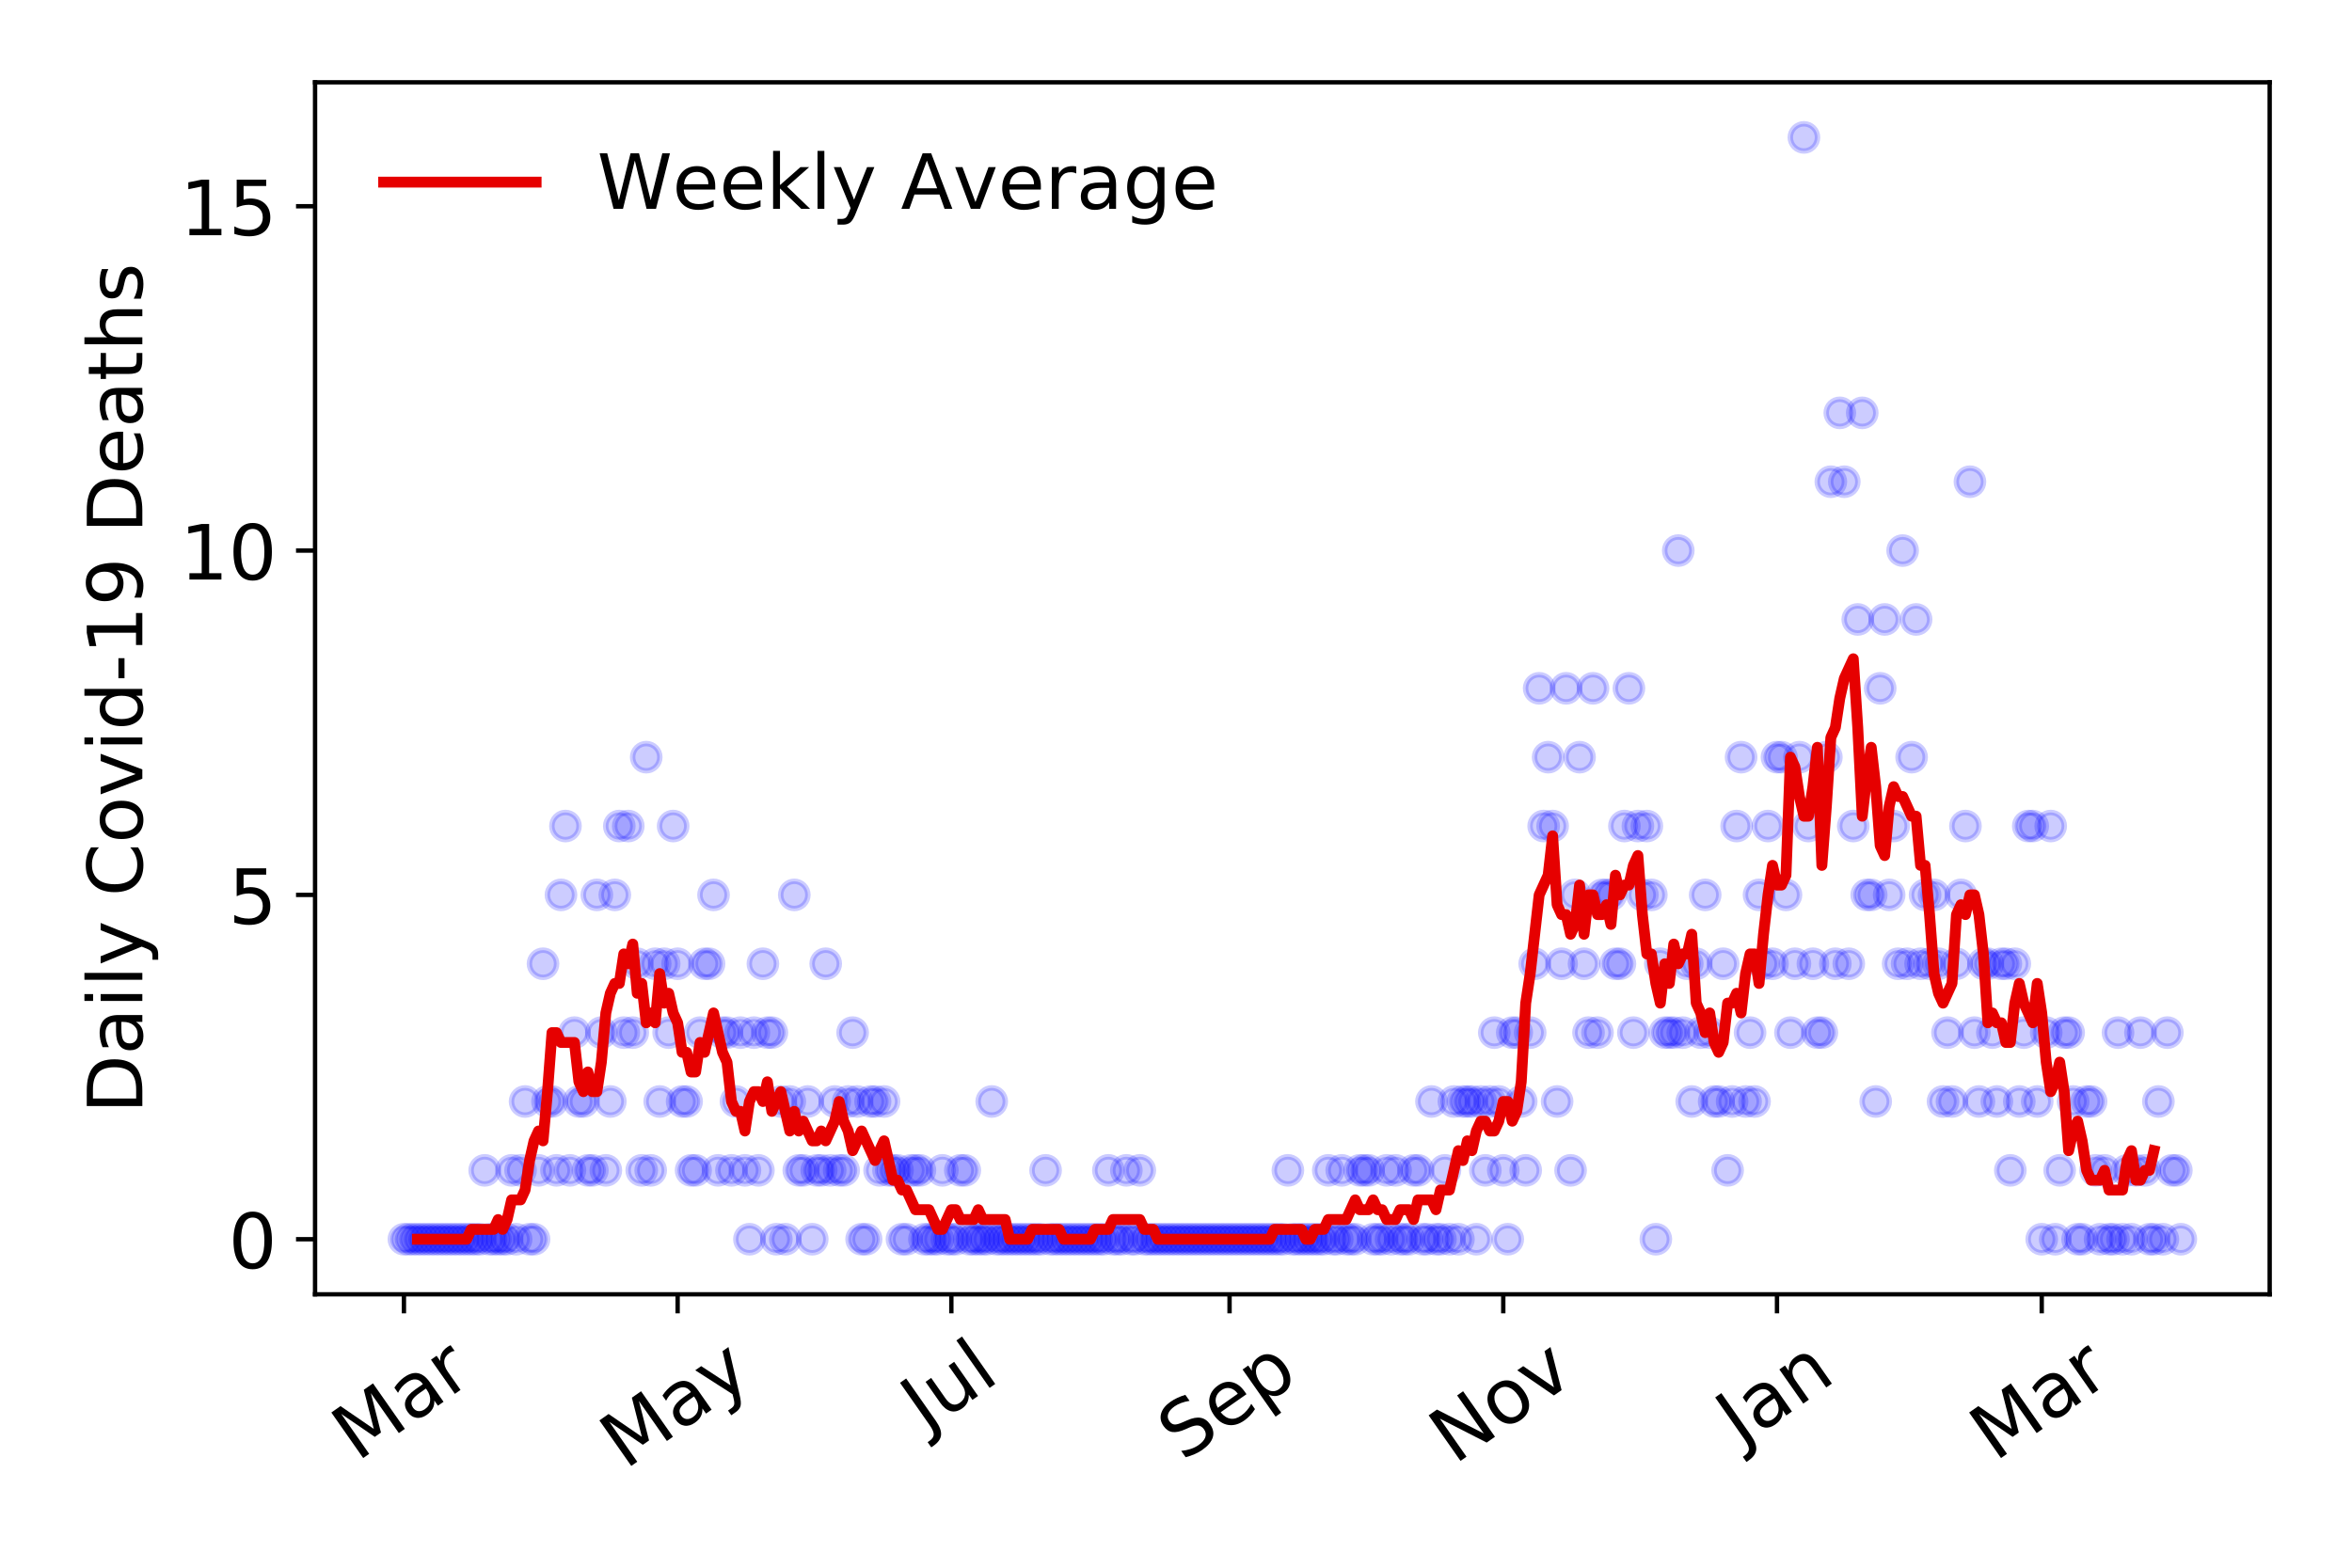 <?xml version="1.0" encoding="utf-8" standalone="no"?>
<!DOCTYPE svg PUBLIC "-//W3C//DTD SVG 1.1//EN"
  "http://www.w3.org/Graphics/SVG/1.1/DTD/svg11.dtd">
<!-- Created with matplotlib (https://matplotlib.org/) -->
<svg height="288pt" version="1.1" viewBox="0 0 432 288" width="432pt" xmlns="http://www.w3.org/2000/svg" xmlns:xlink="http://www.w3.org/1999/xlink">
 <defs>
  <style type="text/css">
*{stroke-linecap:butt;stroke-linejoin:round;}
  </style>
 </defs>
 <g id="figure_1">
  <g id="patch_1">
   <path d="M 0 288 
L 432 288 
L 432 0 
L 0 0 
z
" style="fill:#ffffff;"/>
  </g>
  <g id="axes_1">
   <g id="patch_2">
    <path d="M 57.87 237.778 
L 416.88 237.778 
L 416.88 15.12 
L 57.87 15.12 
z
" style="fill:#ffffff;"/>
   </g>
   <g id="matplotlib.axis_1">
    <g id="xtick_1">
     <g id="line2d_1">
      <defs>
       <path d="M 0 0 
L 0 3.5 
" id="m61aed44c38" style="stroke:#000000;stroke-width:0.8;"/>
      </defs>
      <g>
       <use style="stroke:#000000;stroke-width:0.8;" x="74.189" xlink:href="#m61aed44c38" y="237.778"/>
      </g>
     </g>
     <g id="text_1">
      <!-- Mar -->
      <defs>
       <path d="M 9.812 72.906 
L 24.516 72.906 
L 43.109 23.297 
L 61.812 72.906 
L 76.516 72.906 
L 76.516 0 
L 66.891 0 
L 66.891 64.016 
L 48.094 14.016 
L 38.188 14.016 
L 19.391 64.016 
L 19.391 0 
L 9.812 0 
z
" id="DejaVuSans-77"/>
       <path d="M 34.281 27.484 
Q 23.391 27.484 19.188 25 
Q 14.984 22.516 14.984 16.5 
Q 14.984 11.719 18.141 8.906 
Q 21.297 6.109 26.703 6.109 
Q 34.188 6.109 38.703 11.406 
Q 43.219 16.703 43.219 25.484 
L 43.219 27.484 
z
M 52.203 31.203 
L 52.203 0 
L 43.219 0 
L 43.219 8.297 
Q 40.141 3.328 35.547 0.953 
Q 30.953 -1.422 24.312 -1.422 
Q 15.922 -1.422 10.953 3.297 
Q 6 8.016 6 15.922 
Q 6 25.141 12.172 29.828 
Q 18.359 34.516 30.609 34.516 
L 43.219 34.516 
L 43.219 35.406 
Q 43.219 41.609 39.141 45 
Q 35.062 48.391 27.688 48.391 
Q 23 48.391 18.547 47.266 
Q 14.109 46.141 10.016 43.891 
L 10.016 52.203 
Q 14.938 54.109 19.578 55.047 
Q 24.219 56 28.609 56 
Q 40.484 56 46.344 49.844 
Q 52.203 43.703 52.203 31.203 
z
" id="DejaVuSans-97"/>
       <path d="M 41.109 46.297 
Q 39.594 47.172 37.812 47.578 
Q 36.031 48 33.891 48 
Q 26.266 48 22.188 43.047 
Q 18.109 38.094 18.109 28.812 
L 18.109 0 
L 9.078 0 
L 9.078 54.688 
L 18.109 54.688 
L 18.109 46.188 
Q 20.953 51.172 25.484 53.578 
Q 30.031 56 36.531 56 
Q 37.453 56 38.578 55.875 
Q 39.703 55.766 41.062 55.516 
z
" id="DejaVuSans-114"/>
      </defs>
      <g transform="translate(65.586 268.643)rotate(-35)scale(0.14 -0.14)">
       <use xlink:href="#DejaVuSans-77"/>
       <use x="86.279" xlink:href="#DejaVuSans-97"/>
       <use x="147.559" xlink:href="#DejaVuSans-114"/>
      </g>
     </g>
    </g>
    <g id="xtick_2">
     <g id="line2d_2">
      <g>
       <use style="stroke:#000000;stroke-width:0.8;" x="124.463" xlink:href="#m61aed44c38" y="237.778"/>
      </g>
     </g>
     <g id="text_2">
      <!-- May -->
      <defs>
       <path d="M 32.172 -5.078 
Q 28.375 -14.844 24.75 -17.812 
Q 21.141 -20.797 15.094 -20.797 
L 7.906 -20.797 
L 7.906 -13.281 
L 13.188 -13.281 
Q 16.891 -13.281 18.938 -11.516 
Q 21 -9.766 23.484 -3.219 
L 25.094 0.875 
L 2.984 54.688 
L 12.5 54.688 
L 29.594 11.922 
L 46.688 54.688 
L 56.203 54.688 
z
" id="DejaVuSans-121"/>
      </defs>
      <g transform="translate(114.824 270.094)rotate(-35)scale(0.14 -0.14)">
       <use xlink:href="#DejaVuSans-77"/>
       <use x="86.279" xlink:href="#DejaVuSans-97"/>
       <use x="147.559" xlink:href="#DejaVuSans-121"/>
      </g>
     </g>
    </g>
    <g id="xtick_3">
     <g id="line2d_3">
      <g>
       <use style="stroke:#000000;stroke-width:0.8;" x="174.738" xlink:href="#m61aed44c38" y="237.778"/>
      </g>
     </g>
     <g id="text_3">
      <!-- Jul -->
      <defs>
       <path d="M 9.812 72.906 
L 19.672 72.906 
L 19.672 5.078 
Q 19.672 -8.109 14.672 -14.062 
Q 9.672 -20.016 -1.422 -20.016 
L -5.172 -20.016 
L -5.172 -11.719 
L -2.094 -11.719 
Q 4.438 -11.719 7.125 -8.047 
Q 9.812 -4.391 9.812 5.078 
z
" id="DejaVuSans-74"/>
       <path d="M 8.5 21.578 
L 8.5 54.688 
L 17.484 54.688 
L 17.484 21.922 
Q 17.484 14.156 20.5 10.266 
Q 23.531 6.391 29.594 6.391 
Q 36.859 6.391 41.078 11.031 
Q 45.312 15.672 45.312 23.688 
L 45.312 54.688 
L 54.297 54.688 
L 54.297 0 
L 45.312 0 
L 45.312 8.406 
Q 42.047 3.422 37.719 1 
Q 33.406 -1.422 27.688 -1.422 
Q 18.266 -1.422 13.375 4.438 
Q 8.5 10.297 8.5 21.578 
z
M 31.109 56 
z
" id="DejaVuSans-117"/>
       <path d="M 9.422 75.984 
L 18.406 75.984 
L 18.406 0 
L 9.422 0 
z
" id="DejaVuSans-108"/>
      </defs>
      <g transform="translate(170.035 263.181)rotate(-35)scale(0.14 -0.14)">
       <use xlink:href="#DejaVuSans-74"/>
       <use x="29.492" xlink:href="#DejaVuSans-117"/>
       <use x="92.871" xlink:href="#DejaVuSans-108"/>
      </g>
     </g>
    </g>
    <g id="xtick_4">
     <g id="line2d_4">
      <g>
       <use style="stroke:#000000;stroke-width:0.8;" x="225.837" xlink:href="#m61aed44c38" y="237.778"/>
      </g>
     </g>
     <g id="text_4">
      <!-- Sep -->
      <defs>
       <path d="M 53.516 70.516 
L 53.516 60.891 
Q 47.906 63.578 42.922 64.891 
Q 37.938 66.219 33.297 66.219 
Q 25.25 66.219 20.875 63.094 
Q 16.5 59.969 16.5 54.203 
Q 16.5 49.359 19.406 46.891 
Q 22.312 44.438 30.422 42.922 
L 36.375 41.703 
Q 47.406 39.594 52.656 34.297 
Q 57.906 29 57.906 20.125 
Q 57.906 9.516 50.797 4.047 
Q 43.703 -1.422 29.984 -1.422 
Q 24.812 -1.422 18.969 -0.25 
Q 13.141 0.922 6.891 3.219 
L 6.891 13.375 
Q 12.891 10.016 18.656 8.297 
Q 24.422 6.594 29.984 6.594 
Q 38.422 6.594 43.016 9.906 
Q 47.609 13.234 47.609 19.391 
Q 47.609 24.75 44.312 27.781 
Q 41.016 30.812 33.5 32.328 
L 27.484 33.5 
Q 16.453 35.688 11.516 40.375 
Q 6.594 45.062 6.594 53.422 
Q 6.594 63.094 13.406 68.656 
Q 20.219 74.219 32.172 74.219 
Q 37.312 74.219 42.625 73.281 
Q 47.953 72.359 53.516 70.516 
z
" id="DejaVuSans-83"/>
       <path d="M 56.203 29.594 
L 56.203 25.203 
L 14.891 25.203 
Q 15.484 15.922 20.484 11.062 
Q 25.484 6.203 34.422 6.203 
Q 39.594 6.203 44.453 7.469 
Q 49.312 8.734 54.109 11.281 
L 54.109 2.781 
Q 49.266 0.734 44.188 -0.344 
Q 39.109 -1.422 33.891 -1.422 
Q 20.797 -1.422 13.156 6.188 
Q 5.516 13.812 5.516 26.812 
Q 5.516 40.234 12.766 48.109 
Q 20.016 56 32.328 56 
Q 43.359 56 49.781 48.891 
Q 56.203 41.797 56.203 29.594 
z
M 47.219 32.234 
Q 47.125 39.594 43.094 43.984 
Q 39.062 48.391 32.422 48.391 
Q 24.906 48.391 20.391 44.141 
Q 15.875 39.891 15.188 32.172 
z
" id="DejaVuSans-101"/>
       <path d="M 18.109 8.203 
L 18.109 -20.797 
L 9.078 -20.797 
L 9.078 54.688 
L 18.109 54.688 
L 18.109 46.391 
Q 20.953 51.266 25.266 53.625 
Q 29.594 56 35.594 56 
Q 45.562 56 51.781 48.094 
Q 58.016 40.188 58.016 27.297 
Q 58.016 14.406 51.781 6.484 
Q 45.562 -1.422 35.594 -1.422 
Q 29.594 -1.422 25.266 0.953 
Q 20.953 3.328 18.109 8.203 
z
M 48.688 27.297 
Q 48.688 37.203 44.609 42.844 
Q 40.531 48.484 33.406 48.484 
Q 26.266 48.484 22.188 42.844 
Q 18.109 37.203 18.109 27.297 
Q 18.109 17.391 22.188 11.75 
Q 26.266 6.109 33.406 6.109 
Q 40.531 6.109 44.609 11.75 
Q 48.688 17.391 48.688 27.297 
z
" id="DejaVuSans-112"/>
      </defs>
      <g transform="translate(217.244 268.629)rotate(-35)scale(0.14 -0.14)">
       <use xlink:href="#DejaVuSans-83"/>
       <use x="63.477" xlink:href="#DejaVuSans-101"/>
       <use x="125" xlink:href="#DejaVuSans-112"/>
      </g>
     </g>
    </g>
    <g id="xtick_5">
     <g id="line2d_5">
      <g>
       <use style="stroke:#000000;stroke-width:0.8;" x="276.111" xlink:href="#m61aed44c38" y="237.778"/>
      </g>
     </g>
     <g id="text_5">
      <!-- Nov -->
      <defs>
       <path d="M 9.812 72.906 
L 23.094 72.906 
L 55.422 11.922 
L 55.422 72.906 
L 64.984 72.906 
L 64.984 0 
L 51.703 0 
L 19.391 60.984 
L 19.391 0 
L 9.812 0 
z
" id="DejaVuSans-78"/>
       <path d="M 30.609 48.391 
Q 23.391 48.391 19.188 42.75 
Q 14.984 37.109 14.984 27.297 
Q 14.984 17.484 19.156 11.844 
Q 23.344 6.203 30.609 6.203 
Q 37.797 6.203 41.984 11.859 
Q 46.188 17.531 46.188 27.297 
Q 46.188 37.016 41.984 42.703 
Q 37.797 48.391 30.609 48.391 
z
M 30.609 56 
Q 42.328 56 49.016 48.375 
Q 55.719 40.766 55.719 27.297 
Q 55.719 13.875 49.016 6.219 
Q 42.328 -1.422 30.609 -1.422 
Q 18.844 -1.422 12.172 6.219 
Q 5.516 13.875 5.516 27.297 
Q 5.516 40.766 12.172 48.375 
Q 18.844 56 30.609 56 
z
" id="DejaVuSans-111"/>
       <path d="M 2.984 54.688 
L 12.5 54.688 
L 29.594 8.797 
L 46.688 54.688 
L 56.203 54.688 
L 35.688 0 
L 23.484 0 
z
" id="DejaVuSans-118"/>
      </defs>
      <g transform="translate(267.135 269.166)rotate(-35)scale(0.14 -0.14)">
       <use xlink:href="#DejaVuSans-78"/>
       <use x="74.805" xlink:href="#DejaVuSans-111"/>
       <use x="135.986" xlink:href="#DejaVuSans-118"/>
      </g>
     </g>
    </g>
    <g id="xtick_6">
     <g id="line2d_6">
      <g>
       <use style="stroke:#000000;stroke-width:0.8;" x="326.386" xlink:href="#m61aed44c38" y="237.778"/>
      </g>
     </g>
     <g id="text_6">
      <!-- Jan -->
      <defs>
       <path d="M 54.891 33.016 
L 54.891 0 
L 45.906 0 
L 45.906 32.719 
Q 45.906 40.484 42.875 44.328 
Q 39.844 48.188 33.797 48.188 
Q 26.516 48.188 22.312 43.547 
Q 18.109 38.922 18.109 30.906 
L 18.109 0 
L 9.078 0 
L 9.078 54.688 
L 18.109 54.688 
L 18.109 46.188 
Q 21.344 51.125 25.703 53.562 
Q 30.078 56 35.797 56 
Q 45.219 56 50.047 50.172 
Q 54.891 44.344 54.891 33.016 
z
" id="DejaVuSans-110"/>
      </defs>
      <g transform="translate(319.762 265.871)rotate(-35)scale(0.14 -0.14)">
       <use xlink:href="#DejaVuSans-74"/>
       <use x="29.492" xlink:href="#DejaVuSans-97"/>
       <use x="90.771" xlink:href="#DejaVuSans-110"/>
      </g>
     </g>
    </g>
    <g id="xtick_7">
     <g id="line2d_7">
      <g>
       <use style="stroke:#000000;stroke-width:0.8;" x="375.012" xlink:href="#m61aed44c38" y="237.778"/>
      </g>
     </g>
     <g id="text_7">
      <!-- Mar -->
      <g transform="translate(366.409 268.643)rotate(-35)scale(0.14 -0.14)">
       <use xlink:href="#DejaVuSans-77"/>
       <use x="86.279" xlink:href="#DejaVuSans-97"/>
       <use x="147.559" xlink:href="#DejaVuSans-114"/>
      </g>
     </g>
    </g>
   </g>
   <g id="matplotlib.axis_2">
    <g id="ytick_1">
     <g id="line2d_8">
      <defs>
       <path d="M 0 0 
L -3.5 0 
" id="mb451a3ac41" style="stroke:#000000;stroke-width:0.8;"/>
      </defs>
      <g>
       <use style="stroke:#000000;stroke-width:0.8;" x="57.87" xlink:href="#mb451a3ac41" y="227.657"/>
      </g>
     </g>
     <g id="text_8">
      <!-- 0 -->
      <defs>
       <path d="M 31.781 66.406 
Q 24.172 66.406 20.328 58.906 
Q 16.5 51.422 16.5 36.375 
Q 16.5 21.391 20.328 13.891 
Q 24.172 6.391 31.781 6.391 
Q 39.453 6.391 43.281 13.891 
Q 47.125 21.391 47.125 36.375 
Q 47.125 51.422 43.281 58.906 
Q 39.453 66.406 31.781 66.406 
z
M 31.781 74.219 
Q 44.047 74.219 50.516 64.516 
Q 56.984 54.828 56.984 36.375 
Q 56.984 17.969 50.516 8.266 
Q 44.047 -1.422 31.781 -1.422 
Q 19.531 -1.422 13.062 8.266 
Q 6.594 17.969 6.594 36.375 
Q 6.594 54.828 13.062 64.516 
Q 19.531 74.219 31.781 74.219 
z
" id="DejaVuSans-48"/>
      </defs>
      <g transform="translate(41.962 232.976)scale(0.14 -0.14)">
       <use xlink:href="#DejaVuSans-48"/>
      </g>
     </g>
    </g>
    <g id="ytick_2">
     <g id="line2d_9">
      <g>
       <use style="stroke:#000000;stroke-width:0.8;" x="57.87" xlink:href="#mb451a3ac41" y="164.402"/>
      </g>
     </g>
     <g id="text_9">
      <!-- 5 -->
      <defs>
       <path d="M 10.797 72.906 
L 49.516 72.906 
L 49.516 64.594 
L 19.828 64.594 
L 19.828 46.734 
Q 21.969 47.469 24.109 47.828 
Q 26.266 48.188 28.422 48.188 
Q 40.625 48.188 47.75 41.5 
Q 54.891 34.812 54.891 23.391 
Q 54.891 11.625 47.562 5.094 
Q 40.234 -1.422 26.906 -1.422 
Q 22.312 -1.422 17.547 -0.641 
Q 12.797 0.141 7.719 1.703 
L 7.719 11.625 
Q 12.109 9.234 16.797 8.062 
Q 21.484 6.891 26.703 6.891 
Q 35.156 6.891 40.078 11.328 
Q 45.016 15.766 45.016 23.391 
Q 45.016 31 40.078 35.438 
Q 35.156 39.891 26.703 39.891 
Q 22.75 39.891 18.812 39.016 
Q 14.891 38.141 10.797 36.281 
z
" id="DejaVuSans-53"/>
      </defs>
      <g transform="translate(41.962 169.721)scale(0.14 -0.14)">
       <use xlink:href="#DejaVuSans-53"/>
      </g>
     </g>
    </g>
    <g id="ytick_3">
     <g id="line2d_10">
      <g>
       <use style="stroke:#000000;stroke-width:0.8;" x="57.87" xlink:href="#mb451a3ac41" y="101.147"/>
      </g>
     </g>
     <g id="text_10">
      <!-- 10 -->
      <defs>
       <path d="M 12.406 8.297 
L 28.516 8.297 
L 28.516 63.922 
L 10.984 60.406 
L 10.984 69.391 
L 28.422 72.906 
L 38.281 72.906 
L 38.281 8.297 
L 54.391 8.297 
L 54.391 0 
L 12.406 0 
z
" id="DejaVuSans-49"/>
      </defs>
      <g transform="translate(33.055 106.466)scale(0.14 -0.14)">
       <use xlink:href="#DejaVuSans-49"/>
       <use x="63.623" xlink:href="#DejaVuSans-48"/>
      </g>
     </g>
    </g>
    <g id="ytick_4">
     <g id="line2d_11">
      <g>
       <use style="stroke:#000000;stroke-width:0.8;" x="57.87" xlink:href="#mb451a3ac41" y="37.892"/>
      </g>
     </g>
     <g id="text_11">
      <!-- 15 -->
      <g transform="translate(33.055 43.211)scale(0.14 -0.14)">
       <use xlink:href="#DejaVuSans-49"/>
       <use x="63.623" xlink:href="#DejaVuSans-53"/>
      </g>
     </g>
    </g>
    <g id="text_12">
     <!-- Daily Covid-19 Deaths -->
     <defs>
      <path d="M 19.672 64.797 
L 19.672 8.109 
L 31.594 8.109 
Q 46.688 8.109 53.688 14.938 
Q 60.688 21.781 60.688 36.531 
Q 60.688 51.172 53.688 57.984 
Q 46.688 64.797 31.594 64.797 
z
M 9.812 72.906 
L 30.078 72.906 
Q 51.266 72.906 61.172 64.094 
Q 71.094 55.281 71.094 36.531 
Q 71.094 17.672 61.125 8.828 
Q 51.172 0 30.078 0 
L 9.812 0 
z
" id="DejaVuSans-68"/>
      <path d="M 9.422 54.688 
L 18.406 54.688 
L 18.406 0 
L 9.422 0 
z
M 9.422 75.984 
L 18.406 75.984 
L 18.406 64.594 
L 9.422 64.594 
z
" id="DejaVuSans-105"/>
      <path id="DejaVuSans-32"/>
      <path d="M 64.406 67.281 
L 64.406 56.891 
Q 59.422 61.531 53.781 63.812 
Q 48.141 66.109 41.797 66.109 
Q 29.297 66.109 22.656 58.469 
Q 16.016 50.828 16.016 36.375 
Q 16.016 21.969 22.656 14.328 
Q 29.297 6.688 41.797 6.688 
Q 48.141 6.688 53.781 8.984 
Q 59.422 11.281 64.406 15.922 
L 64.406 5.609 
Q 59.234 2.094 53.438 0.328 
Q 47.656 -1.422 41.219 -1.422 
Q 24.656 -1.422 15.125 8.703 
Q 5.609 18.844 5.609 36.375 
Q 5.609 53.953 15.125 64.078 
Q 24.656 74.219 41.219 74.219 
Q 47.75 74.219 53.531 72.484 
Q 59.328 70.75 64.406 67.281 
z
" id="DejaVuSans-67"/>
      <path d="M 45.406 46.391 
L 45.406 75.984 
L 54.391 75.984 
L 54.391 0 
L 45.406 0 
L 45.406 8.203 
Q 42.578 3.328 38.25 0.953 
Q 33.938 -1.422 27.875 -1.422 
Q 17.969 -1.422 11.734 6.484 
Q 5.516 14.406 5.516 27.297 
Q 5.516 40.188 11.734 48.094 
Q 17.969 56 27.875 56 
Q 33.938 56 38.25 53.625 
Q 42.578 51.266 45.406 46.391 
z
M 14.797 27.297 
Q 14.797 17.391 18.875 11.75 
Q 22.953 6.109 30.078 6.109 
Q 37.203 6.109 41.297 11.75 
Q 45.406 17.391 45.406 27.297 
Q 45.406 37.203 41.297 42.844 
Q 37.203 48.484 30.078 48.484 
Q 22.953 48.484 18.875 42.844 
Q 14.797 37.203 14.797 27.297 
z
" id="DejaVuSans-100"/>
      <path d="M 4.891 31.391 
L 31.203 31.391 
L 31.203 23.391 
L 4.891 23.391 
z
" id="DejaVuSans-45"/>
      <path d="M 10.984 1.516 
L 10.984 10.5 
Q 14.703 8.734 18.5 7.812 
Q 22.312 6.891 25.984 6.891 
Q 35.75 6.891 40.891 13.453 
Q 46.047 20.016 46.781 33.406 
Q 43.953 29.203 39.594 26.953 
Q 35.25 24.703 29.984 24.703 
Q 19.047 24.703 12.672 31.312 
Q 6.297 37.938 6.297 49.422 
Q 6.297 60.641 12.938 67.422 
Q 19.578 74.219 30.609 74.219 
Q 43.266 74.219 49.922 64.516 
Q 56.594 54.828 56.594 36.375 
Q 56.594 19.141 48.406 8.859 
Q 40.234 -1.422 26.422 -1.422 
Q 22.703 -1.422 18.891 -0.688 
Q 15.094 0.047 10.984 1.516 
z
M 30.609 32.422 
Q 37.25 32.422 41.125 36.953 
Q 45.016 41.5 45.016 49.422 
Q 45.016 57.281 41.125 61.844 
Q 37.25 66.406 30.609 66.406 
Q 23.969 66.406 20.094 61.844 
Q 16.219 57.281 16.219 49.422 
Q 16.219 41.5 20.094 36.953 
Q 23.969 32.422 30.609 32.422 
z
" id="DejaVuSans-57"/>
      <path d="M 18.312 70.219 
L 18.312 54.688 
L 36.812 54.688 
L 36.812 47.703 
L 18.312 47.703 
L 18.312 18.016 
Q 18.312 11.328 20.141 9.422 
Q 21.969 7.516 27.594 7.516 
L 36.812 7.516 
L 36.812 0 
L 27.594 0 
Q 17.188 0 13.234 3.875 
Q 9.281 7.766 9.281 18.016 
L 9.281 47.703 
L 2.688 47.703 
L 2.688 54.688 
L 9.281 54.688 
L 9.281 70.219 
z
" id="DejaVuSans-116"/>
      <path d="M 54.891 33.016 
L 54.891 0 
L 45.906 0 
L 45.906 32.719 
Q 45.906 40.484 42.875 44.328 
Q 39.844 48.188 33.797 48.188 
Q 26.516 48.188 22.312 43.547 
Q 18.109 38.922 18.109 30.906 
L 18.109 0 
L 9.078 0 
L 9.078 75.984 
L 18.109 75.984 
L 18.109 46.188 
Q 21.344 51.125 25.703 53.562 
Q 30.078 56 35.797 56 
Q 45.219 56 50.047 50.172 
Q 54.891 44.344 54.891 33.016 
z
" id="DejaVuSans-104"/>
      <path d="M 44.281 53.078 
L 44.281 44.578 
Q 40.484 46.531 36.375 47.5 
Q 32.281 48.484 27.875 48.484 
Q 21.188 48.484 17.844 46.438 
Q 14.5 44.391 14.5 40.281 
Q 14.5 37.156 16.891 35.375 
Q 19.281 33.594 26.516 31.984 
L 29.594 31.297 
Q 39.156 29.25 43.188 25.516 
Q 47.219 21.781 47.219 15.094 
Q 47.219 7.469 41.188 3.016 
Q 35.156 -1.422 24.609 -1.422 
Q 20.219 -1.422 15.453 -0.562 
Q 10.688 0.297 5.422 2 
L 5.422 11.281 
Q 10.406 8.688 15.234 7.391 
Q 20.062 6.109 24.812 6.109 
Q 31.156 6.109 34.562 8.281 
Q 37.984 10.453 37.984 14.406 
Q 37.984 18.062 35.516 20.016 
Q 33.062 21.969 24.703 23.781 
L 21.578 24.516 
Q 13.234 26.266 9.516 29.906 
Q 5.812 33.547 5.812 39.891 
Q 5.812 47.609 11.281 51.797 
Q 16.75 56 26.812 56 
Q 31.781 56 36.172 55.266 
Q 40.578 54.547 44.281 53.078 
z
" id="DejaVuSans-115"/>
     </defs>
     <g transform="translate(26.143 204.56)rotate(-90)scale(0.14 -0.14)">
      <use xlink:href="#DejaVuSans-68"/>
      <use x="77.002" xlink:href="#DejaVuSans-97"/>
      <use x="138.281" xlink:href="#DejaVuSans-105"/>
      <use x="166.064" xlink:href="#DejaVuSans-108"/>
      <use x="193.848" xlink:href="#DejaVuSans-121"/>
      <use x="253.027" xlink:href="#DejaVuSans-32"/>
      <use x="284.814" xlink:href="#DejaVuSans-67"/>
      <use x="354.639" xlink:href="#DejaVuSans-111"/>
      <use x="415.82" xlink:href="#DejaVuSans-118"/>
      <use x="475" xlink:href="#DejaVuSans-105"/>
      <use x="502.783" xlink:href="#DejaVuSans-100"/>
      <use x="566.26" xlink:href="#DejaVuSans-45"/>
      <use x="602.344" xlink:href="#DejaVuSans-49"/>
      <use x="665.967" xlink:href="#DejaVuSans-57"/>
      <use x="729.59" xlink:href="#DejaVuSans-32"/>
      <use x="761.377" xlink:href="#DejaVuSans-68"/>
      <use x="838.379" xlink:href="#DejaVuSans-101"/>
      <use x="899.902" xlink:href="#DejaVuSans-97"/>
      <use x="961.182" xlink:href="#DejaVuSans-116"/>
      <use x="1000.391" xlink:href="#DejaVuSans-104"/>
      <use x="1063.77" xlink:href="#DejaVuSans-115"/>
     </g>
    </g>
   </g>
   <g id="line2d_12">
    <defs>
     <path d="M 0 2.5 
C 0.663 2.5 1.299 2.237 1.768 1.768 
C 2.237 1.299 2.5 0.663 2.5 0 
C 2.5 -0.663 2.237 -1.299 1.768 -1.768 
C 1.299 -2.237 0.663 -2.5 0 -2.5 
C -0.663 -2.5 -1.299 -2.237 -1.768 -1.768 
C -2.237 -1.299 -2.5 -0.663 -2.5 0 
C -2.5 0.663 -2.237 1.299 -1.768 1.768 
C -1.299 2.237 -0.663 2.5 0 2.5 
z
" id="m58a91f7f50" style="stroke:#0000ff;stroke-opacity:0.2;"/>
    </defs>
    <g clip-path="url(#pf49ab2a67c)">
     <use style="fill:#0000ff;fill-opacity:0.2;stroke:#0000ff;stroke-opacity:0.2;" x="74.189" xlink:href="#m58a91f7f50" y="227.657"/>
     <use style="fill:#0000ff;fill-opacity:0.2;stroke:#0000ff;stroke-opacity:0.2;" x="75.013" xlink:href="#m58a91f7f50" y="227.657"/>
     <use style="fill:#0000ff;fill-opacity:0.2;stroke:#0000ff;stroke-opacity:0.2;" x="75.837" xlink:href="#m58a91f7f50" y="227.657"/>
     <use style="fill:#0000ff;fill-opacity:0.2;stroke:#0000ff;stroke-opacity:0.2;" x="76.661" xlink:href="#m58a91f7f50" y="227.657"/>
     <use style="fill:#0000ff;fill-opacity:0.2;stroke:#0000ff;stroke-opacity:0.2;" x="77.485" xlink:href="#m58a91f7f50" y="227.657"/>
     <use style="fill:#0000ff;fill-opacity:0.2;stroke:#0000ff;stroke-opacity:0.2;" x="78.31" xlink:href="#m58a91f7f50" y="227.657"/>
     <use style="fill:#0000ff;fill-opacity:0.2;stroke:#0000ff;stroke-opacity:0.2;" x="79.134" xlink:href="#m58a91f7f50" y="227.657"/>
     <use style="fill:#0000ff;fill-opacity:0.2;stroke:#0000ff;stroke-opacity:0.2;" x="79.958" xlink:href="#m58a91f7f50" y="227.657"/>
     <use style="fill:#0000ff;fill-opacity:0.2;stroke:#0000ff;stroke-opacity:0.2;" x="80.782" xlink:href="#m58a91f7f50" y="227.657"/>
     <use style="fill:#0000ff;fill-opacity:0.2;stroke:#0000ff;stroke-opacity:0.2;" x="81.606" xlink:href="#m58a91f7f50" y="227.657"/>
     <use style="fill:#0000ff;fill-opacity:0.2;stroke:#0000ff;stroke-opacity:0.2;" x="82.43" xlink:href="#m58a91f7f50" y="227.657"/>
     <use style="fill:#0000ff;fill-opacity:0.2;stroke:#0000ff;stroke-opacity:0.2;" x="83.255" xlink:href="#m58a91f7f50" y="227.657"/>
     <use style="fill:#0000ff;fill-opacity:0.2;stroke:#0000ff;stroke-opacity:0.2;" x="84.079" xlink:href="#m58a91f7f50" y="227.657"/>
     <use style="fill:#0000ff;fill-opacity:0.2;stroke:#0000ff;stroke-opacity:0.2;" x="84.903" xlink:href="#m58a91f7f50" y="227.657"/>
     <use style="fill:#0000ff;fill-opacity:0.2;stroke:#0000ff;stroke-opacity:0.2;" x="85.727" xlink:href="#m58a91f7f50" y="227.657"/>
     <use style="fill:#0000ff;fill-opacity:0.2;stroke:#0000ff;stroke-opacity:0.2;" x="86.551" xlink:href="#m58a91f7f50" y="227.657"/>
     <use style="fill:#0000ff;fill-opacity:0.2;stroke:#0000ff;stroke-opacity:0.2;" x="87.375" xlink:href="#m58a91f7f50" y="227.657"/>
     <use style="fill:#0000ff;fill-opacity:0.2;stroke:#0000ff;stroke-opacity:0.2;" x="88.2" xlink:href="#m58a91f7f50" y="227.657"/>
     <use style="fill:#0000ff;fill-opacity:0.2;stroke:#0000ff;stroke-opacity:0.2;" x="89.024" xlink:href="#m58a91f7f50" y="215.006"/>
     <use style="fill:#0000ff;fill-opacity:0.2;stroke:#0000ff;stroke-opacity:0.2;" x="89.848" xlink:href="#m58a91f7f50" y="227.657"/>
     <use style="fill:#0000ff;fill-opacity:0.2;stroke:#0000ff;stroke-opacity:0.2;" x="90.672" xlink:href="#m58a91f7f50" y="227.657"/>
     <use style="fill:#0000ff;fill-opacity:0.2;stroke:#0000ff;stroke-opacity:0.2;" x="91.496" xlink:href="#m58a91f7f50" y="227.657"/>
     <use style="fill:#0000ff;fill-opacity:0.2;stroke:#0000ff;stroke-opacity:0.2;" x="92.32" xlink:href="#m58a91f7f50" y="227.657"/>
     <use style="fill:#0000ff;fill-opacity:0.2;stroke:#0000ff;stroke-opacity:0.2;" x="93.145" xlink:href="#m58a91f7f50" y="227.657"/>
     <use style="fill:#0000ff;fill-opacity:0.2;stroke:#0000ff;stroke-opacity:0.2;" x="93.969" xlink:href="#m58a91f7f50" y="215.006"/>
     <use style="fill:#0000ff;fill-opacity:0.2;stroke:#0000ff;stroke-opacity:0.2;" x="94.793" xlink:href="#m58a91f7f50" y="227.657"/>
     <use style="fill:#0000ff;fill-opacity:0.2;stroke:#0000ff;stroke-opacity:0.2;" x="95.617" xlink:href="#m58a91f7f50" y="215.006"/>
     <use style="fill:#0000ff;fill-opacity:0.2;stroke:#0000ff;stroke-opacity:0.2;" x="96.441" xlink:href="#m58a91f7f50" y="202.355"/>
     <use style="fill:#0000ff;fill-opacity:0.2;stroke:#0000ff;stroke-opacity:0.2;" x="97.265" xlink:href="#m58a91f7f50" y="227.657"/>
     <use style="fill:#0000ff;fill-opacity:0.2;stroke:#0000ff;stroke-opacity:0.2;" x="98.09" xlink:href="#m58a91f7f50" y="227.657"/>
     <use style="fill:#0000ff;fill-opacity:0.2;stroke:#0000ff;stroke-opacity:0.2;" x="98.914" xlink:href="#m58a91f7f50" y="215.006"/>
     <use style="fill:#0000ff;fill-opacity:0.2;stroke:#0000ff;stroke-opacity:0.2;" x="99.738" xlink:href="#m58a91f7f50" y="177.053"/>
     <use style="fill:#0000ff;fill-opacity:0.2;stroke:#0000ff;stroke-opacity:0.2;" x="100.562" xlink:href="#m58a91f7f50" y="202.355"/>
     <use style="fill:#0000ff;fill-opacity:0.2;stroke:#0000ff;stroke-opacity:0.2;" x="101.386" xlink:href="#m58a91f7f50" y="202.355"/>
     <use style="fill:#0000ff;fill-opacity:0.2;stroke:#0000ff;stroke-opacity:0.2;" x="102.211" xlink:href="#m58a91f7f50" y="215.006"/>
     <use style="fill:#0000ff;fill-opacity:0.2;stroke:#0000ff;stroke-opacity:0.2;" x="103.035" xlink:href="#m58a91f7f50" y="164.402"/>
     <use style="fill:#0000ff;fill-opacity:0.2;stroke:#0000ff;stroke-opacity:0.2;" x="103.859" xlink:href="#m58a91f7f50" y="151.751"/>
     <use style="fill:#0000ff;fill-opacity:0.2;stroke:#0000ff;stroke-opacity:0.2;" x="104.683" xlink:href="#m58a91f7f50" y="215.006"/>
     <use style="fill:#0000ff;fill-opacity:0.2;stroke:#0000ff;stroke-opacity:0.2;" x="105.507" xlink:href="#m58a91f7f50" y="189.704"/>
     <use style="fill:#0000ff;fill-opacity:0.2;stroke:#0000ff;stroke-opacity:0.2;" x="106.331" xlink:href="#m58a91f7f50" y="202.355"/>
     <use style="fill:#0000ff;fill-opacity:0.2;stroke:#0000ff;stroke-opacity:0.2;" x="107.156" xlink:href="#m58a91f7f50" y="202.355"/>
     <use style="fill:#0000ff;fill-opacity:0.2;stroke:#0000ff;stroke-opacity:0.2;" x="107.98" xlink:href="#m58a91f7f50" y="215.006"/>
     <use style="fill:#0000ff;fill-opacity:0.2;stroke:#0000ff;stroke-opacity:0.2;" x="108.804" xlink:href="#m58a91f7f50" y="215.006"/>
     <use style="fill:#0000ff;fill-opacity:0.2;stroke:#0000ff;stroke-opacity:0.2;" x="109.628" xlink:href="#m58a91f7f50" y="164.402"/>
     <use style="fill:#0000ff;fill-opacity:0.2;stroke:#0000ff;stroke-opacity:0.2;" x="110.452" xlink:href="#m58a91f7f50" y="189.704"/>
     <use style="fill:#0000ff;fill-opacity:0.2;stroke:#0000ff;stroke-opacity:0.2;" x="111.276" xlink:href="#m58a91f7f50" y="215.006"/>
     <use style="fill:#0000ff;fill-opacity:0.2;stroke:#0000ff;stroke-opacity:0.2;" x="112.101" xlink:href="#m58a91f7f50" y="202.355"/>
     <use style="fill:#0000ff;fill-opacity:0.2;stroke:#0000ff;stroke-opacity:0.2;" x="112.925" xlink:href="#m58a91f7f50" y="164.402"/>
     <use style="fill:#0000ff;fill-opacity:0.2;stroke:#0000ff;stroke-opacity:0.2;" x="113.749" xlink:href="#m58a91f7f50" y="151.751"/>
     <use style="fill:#0000ff;fill-opacity:0.2;stroke:#0000ff;stroke-opacity:0.2;" x="114.573" xlink:href="#m58a91f7f50" y="189.704"/>
     <use style="fill:#0000ff;fill-opacity:0.2;stroke:#0000ff;stroke-opacity:0.2;" x="115.397" xlink:href="#m58a91f7f50" y="151.751"/>
     <use style="fill:#0000ff;fill-opacity:0.2;stroke:#0000ff;stroke-opacity:0.2;" x="116.221" xlink:href="#m58a91f7f50" y="189.704"/>
     <use style="fill:#0000ff;fill-opacity:0.2;stroke:#0000ff;stroke-opacity:0.2;" x="117.046" xlink:href="#m58a91f7f50" y="177.053"/>
     <use style="fill:#0000ff;fill-opacity:0.2;stroke:#0000ff;stroke-opacity:0.2;" x="117.87" xlink:href="#m58a91f7f50" y="215.006"/>
     <use style="fill:#0000ff;fill-opacity:0.2;stroke:#0000ff;stroke-opacity:0.2;" x="118.694" xlink:href="#m58a91f7f50" y="139.1"/>
     <use style="fill:#0000ff;fill-opacity:0.2;stroke:#0000ff;stroke-opacity:0.2;" x="119.518" xlink:href="#m58a91f7f50" y="215.006"/>
     <use style="fill:#0000ff;fill-opacity:0.2;stroke:#0000ff;stroke-opacity:0.2;" x="120.342" xlink:href="#m58a91f7f50" y="177.053"/>
     <use style="fill:#0000ff;fill-opacity:0.2;stroke:#0000ff;stroke-opacity:0.2;" x="121.167" xlink:href="#m58a91f7f50" y="202.355"/>
     <use style="fill:#0000ff;fill-opacity:0.2;stroke:#0000ff;stroke-opacity:0.2;" x="121.991" xlink:href="#m58a91f7f50" y="177.053"/>
     <use style="fill:#0000ff;fill-opacity:0.2;stroke:#0000ff;stroke-opacity:0.2;" x="122.815" xlink:href="#m58a91f7f50" y="189.704"/>
     <use style="fill:#0000ff;fill-opacity:0.2;stroke:#0000ff;stroke-opacity:0.2;" x="123.639" xlink:href="#m58a91f7f50" y="151.751"/>
     <use style="fill:#0000ff;fill-opacity:0.2;stroke:#0000ff;stroke-opacity:0.2;" x="124.463" xlink:href="#m58a91f7f50" y="177.053"/>
     <use style="fill:#0000ff;fill-opacity:0.2;stroke:#0000ff;stroke-opacity:0.2;" x="125.287" xlink:href="#m58a91f7f50" y="202.355"/>
     <use style="fill:#0000ff;fill-opacity:0.2;stroke:#0000ff;stroke-opacity:0.2;" x="126.112" xlink:href="#m58a91f7f50" y="202.355"/>
     <use style="fill:#0000ff;fill-opacity:0.2;stroke:#0000ff;stroke-opacity:0.2;" x="126.936" xlink:href="#m58a91f7f50" y="215.006"/>
     <use style="fill:#0000ff;fill-opacity:0.2;stroke:#0000ff;stroke-opacity:0.2;" x="127.76" xlink:href="#m58a91f7f50" y="215.006"/>
     <use style="fill:#0000ff;fill-opacity:0.2;stroke:#0000ff;stroke-opacity:0.2;" x="128.584" xlink:href="#m58a91f7f50" y="189.704"/>
     <use style="fill:#0000ff;fill-opacity:0.2;stroke:#0000ff;stroke-opacity:0.2;" x="129.408" xlink:href="#m58a91f7f50" y="177.053"/>
     <use style="fill:#0000ff;fill-opacity:0.2;stroke:#0000ff;stroke-opacity:0.2;" x="130.232" xlink:href="#m58a91f7f50" y="177.053"/>
     <use style="fill:#0000ff;fill-opacity:0.2;stroke:#0000ff;stroke-opacity:0.2;" x="131.057" xlink:href="#m58a91f7f50" y="164.402"/>
     <use style="fill:#0000ff;fill-opacity:0.2;stroke:#0000ff;stroke-opacity:0.2;" x="131.881" xlink:href="#m58a91f7f50" y="215.006"/>
     <use style="fill:#0000ff;fill-opacity:0.2;stroke:#0000ff;stroke-opacity:0.2;" x="132.705" xlink:href="#m58a91f7f50" y="189.704"/>
     <use style="fill:#0000ff;fill-opacity:0.2;stroke:#0000ff;stroke-opacity:0.2;" x="133.529" xlink:href="#m58a91f7f50" y="189.704"/>
     <use style="fill:#0000ff;fill-opacity:0.2;stroke:#0000ff;stroke-opacity:0.2;" x="134.353" xlink:href="#m58a91f7f50" y="215.006"/>
     <use style="fill:#0000ff;fill-opacity:0.2;stroke:#0000ff;stroke-opacity:0.2;" x="135.177" xlink:href="#m58a91f7f50" y="202.355"/>
     <use style="fill:#0000ff;fill-opacity:0.2;stroke:#0000ff;stroke-opacity:0.2;" x="136.002" xlink:href="#m58a91f7f50" y="189.704"/>
     <use style="fill:#0000ff;fill-opacity:0.2;stroke:#0000ff;stroke-opacity:0.2;" x="136.826" xlink:href="#m58a91f7f50" y="215.006"/>
     <use style="fill:#0000ff;fill-opacity:0.2;stroke:#0000ff;stroke-opacity:0.2;" x="137.65" xlink:href="#m58a91f7f50" y="227.657"/>
     <use style="fill:#0000ff;fill-opacity:0.2;stroke:#0000ff;stroke-opacity:0.2;" x="138.474" xlink:href="#m58a91f7f50" y="189.704"/>
     <use style="fill:#0000ff;fill-opacity:0.2;stroke:#0000ff;stroke-opacity:0.2;" x="139.298" xlink:href="#m58a91f7f50" y="215.006"/>
     <use style="fill:#0000ff;fill-opacity:0.2;stroke:#0000ff;stroke-opacity:0.2;" x="140.123" xlink:href="#m58a91f7f50" y="177.053"/>
     <use style="fill:#0000ff;fill-opacity:0.2;stroke:#0000ff;stroke-opacity:0.2;" x="140.947" xlink:href="#m58a91f7f50" y="189.704"/>
     <use style="fill:#0000ff;fill-opacity:0.2;stroke:#0000ff;stroke-opacity:0.2;" x="141.771" xlink:href="#m58a91f7f50" y="189.704"/>
     <use style="fill:#0000ff;fill-opacity:0.2;stroke:#0000ff;stroke-opacity:0.2;" x="142.595" xlink:href="#m58a91f7f50" y="227.657"/>
     <use style="fill:#0000ff;fill-opacity:0.2;stroke:#0000ff;stroke-opacity:0.2;" x="143.419" xlink:href="#m58a91f7f50" y="202.355"/>
     <use style="fill:#0000ff;fill-opacity:0.2;stroke:#0000ff;stroke-opacity:0.2;" x="144.243" xlink:href="#m58a91f7f50" y="227.657"/>
     <use style="fill:#0000ff;fill-opacity:0.2;stroke:#0000ff;stroke-opacity:0.2;" x="145.068" xlink:href="#m58a91f7f50" y="202.355"/>
     <use style="fill:#0000ff;fill-opacity:0.2;stroke:#0000ff;stroke-opacity:0.2;" x="145.892" xlink:href="#m58a91f7f50" y="164.402"/>
     <use style="fill:#0000ff;fill-opacity:0.2;stroke:#0000ff;stroke-opacity:0.2;" x="146.716" xlink:href="#m58a91f7f50" y="215.006"/>
     <use style="fill:#0000ff;fill-opacity:0.2;stroke:#0000ff;stroke-opacity:0.2;" x="147.54" xlink:href="#m58a91f7f50" y="215.006"/>
     <use style="fill:#0000ff;fill-opacity:0.2;stroke:#0000ff;stroke-opacity:0.2;" x="148.364" xlink:href="#m58a91f7f50" y="202.355"/>
     <use style="fill:#0000ff;fill-opacity:0.2;stroke:#0000ff;stroke-opacity:0.2;" x="149.188" xlink:href="#m58a91f7f50" y="227.657"/>
     <use style="fill:#0000ff;fill-opacity:0.2;stroke:#0000ff;stroke-opacity:0.2;" x="150.013" xlink:href="#m58a91f7f50" y="215.006"/>
     <use style="fill:#0000ff;fill-opacity:0.2;stroke:#0000ff;stroke-opacity:0.2;" x="150.837" xlink:href="#m58a91f7f50" y="215.006"/>
     <use style="fill:#0000ff;fill-opacity:0.2;stroke:#0000ff;stroke-opacity:0.2;" x="151.661" xlink:href="#m58a91f7f50" y="177.053"/>
     <use style="fill:#0000ff;fill-opacity:0.2;stroke:#0000ff;stroke-opacity:0.2;" x="152.485" xlink:href="#m58a91f7f50" y="215.006"/>
     <use style="fill:#0000ff;fill-opacity:0.2;stroke:#0000ff;stroke-opacity:0.2;" x="153.309" xlink:href="#m58a91f7f50" y="202.355"/>
     <use style="fill:#0000ff;fill-opacity:0.2;stroke:#0000ff;stroke-opacity:0.2;" x="154.133" xlink:href="#m58a91f7f50" y="215.006"/>
     <use style="fill:#0000ff;fill-opacity:0.2;stroke:#0000ff;stroke-opacity:0.2;" x="154.958" xlink:href="#m58a91f7f50" y="215.006"/>
     <use style="fill:#0000ff;fill-opacity:0.2;stroke:#0000ff;stroke-opacity:0.2;" x="155.782" xlink:href="#m58a91f7f50" y="202.355"/>
     <use style="fill:#0000ff;fill-opacity:0.2;stroke:#0000ff;stroke-opacity:0.2;" x="156.606" xlink:href="#m58a91f7f50" y="189.704"/>
     <use style="fill:#0000ff;fill-opacity:0.2;stroke:#0000ff;stroke-opacity:0.2;" x="157.43" xlink:href="#m58a91f7f50" y="202.355"/>
     <use style="fill:#0000ff;fill-opacity:0.2;stroke:#0000ff;stroke-opacity:0.2;" x="158.254" xlink:href="#m58a91f7f50" y="227.657"/>
     <use style="fill:#0000ff;fill-opacity:0.2;stroke:#0000ff;stroke-opacity:0.2;" x="159.079" xlink:href="#m58a91f7f50" y="227.657"/>
     <use style="fill:#0000ff;fill-opacity:0.2;stroke:#0000ff;stroke-opacity:0.2;" x="159.903" xlink:href="#m58a91f7f50" y="202.355"/>
     <use style="fill:#0000ff;fill-opacity:0.2;stroke:#0000ff;stroke-opacity:0.2;" x="160.727" xlink:href="#m58a91f7f50" y="202.355"/>
     <use style="fill:#0000ff;fill-opacity:0.2;stroke:#0000ff;stroke-opacity:0.2;" x="161.551" xlink:href="#m58a91f7f50" y="215.006"/>
     <use style="fill:#0000ff;fill-opacity:0.2;stroke:#0000ff;stroke-opacity:0.2;" x="162.375" xlink:href="#m58a91f7f50" y="202.355"/>
     <use style="fill:#0000ff;fill-opacity:0.2;stroke:#0000ff;stroke-opacity:0.2;" x="163.199" xlink:href="#m58a91f7f50" y="215.006"/>
     <use style="fill:#0000ff;fill-opacity:0.2;stroke:#0000ff;stroke-opacity:0.2;" x="164.024" xlink:href="#m58a91f7f50" y="215.006"/>
     <use style="fill:#0000ff;fill-opacity:0.2;stroke:#0000ff;stroke-opacity:0.2;" x="164.848" xlink:href="#m58a91f7f50" y="215.006"/>
     <use style="fill:#0000ff;fill-opacity:0.2;stroke:#0000ff;stroke-opacity:0.2;" x="165.672" xlink:href="#m58a91f7f50" y="227.657"/>
     <use style="fill:#0000ff;fill-opacity:0.2;stroke:#0000ff;stroke-opacity:0.2;" x="166.496" xlink:href="#m58a91f7f50" y="227.657"/>
     <use style="fill:#0000ff;fill-opacity:0.2;stroke:#0000ff;stroke-opacity:0.2;" x="167.32" xlink:href="#m58a91f7f50" y="215.006"/>
     <use style="fill:#0000ff;fill-opacity:0.2;stroke:#0000ff;stroke-opacity:0.2;" x="168.144" xlink:href="#m58a91f7f50" y="215.006"/>
     <use style="fill:#0000ff;fill-opacity:0.2;stroke:#0000ff;stroke-opacity:0.2;" x="168.969" xlink:href="#m58a91f7f50" y="215.006"/>
     <use style="fill:#0000ff;fill-opacity:0.2;stroke:#0000ff;stroke-opacity:0.2;" x="169.793" xlink:href="#m58a91f7f50" y="227.657"/>
     <use style="fill:#0000ff;fill-opacity:0.2;stroke:#0000ff;stroke-opacity:0.2;" x="170.617" xlink:href="#m58a91f7f50" y="227.657"/>
     <use style="fill:#0000ff;fill-opacity:0.2;stroke:#0000ff;stroke-opacity:0.2;" x="171.441" xlink:href="#m58a91f7f50" y="227.657"/>
     <use style="fill:#0000ff;fill-opacity:0.2;stroke:#0000ff;stroke-opacity:0.2;" x="172.265" xlink:href="#m58a91f7f50" y="227.657"/>
     <use style="fill:#0000ff;fill-opacity:0.2;stroke:#0000ff;stroke-opacity:0.2;" x="173.089" xlink:href="#m58a91f7f50" y="215.006"/>
     <use style="fill:#0000ff;fill-opacity:0.2;stroke:#0000ff;stroke-opacity:0.2;" x="173.914" xlink:href="#m58a91f7f50" y="227.657"/>
     <use style="fill:#0000ff;fill-opacity:0.2;stroke:#0000ff;stroke-opacity:0.2;" x="174.738" xlink:href="#m58a91f7f50" y="227.657"/>
     <use style="fill:#0000ff;fill-opacity:0.2;stroke:#0000ff;stroke-opacity:0.2;" x="175.562" xlink:href="#m58a91f7f50" y="227.657"/>
     <use style="fill:#0000ff;fill-opacity:0.2;stroke:#0000ff;stroke-opacity:0.2;" x="176.386" xlink:href="#m58a91f7f50" y="215.006"/>
     <use style="fill:#0000ff;fill-opacity:0.2;stroke:#0000ff;stroke-opacity:0.2;" x="177.21" xlink:href="#m58a91f7f50" y="215.006"/>
     <use style="fill:#0000ff;fill-opacity:0.2;stroke:#0000ff;stroke-opacity:0.2;" x="178.035" xlink:href="#m58a91f7f50" y="227.657"/>
     <use style="fill:#0000ff;fill-opacity:0.2;stroke:#0000ff;stroke-opacity:0.2;" x="178.859" xlink:href="#m58a91f7f50" y="227.657"/>
     <use style="fill:#0000ff;fill-opacity:0.2;stroke:#0000ff;stroke-opacity:0.2;" x="179.683" xlink:href="#m58a91f7f50" y="227.657"/>
     <use style="fill:#0000ff;fill-opacity:0.2;stroke:#0000ff;stroke-opacity:0.2;" x="180.507" xlink:href="#m58a91f7f50" y="227.657"/>
     <use style="fill:#0000ff;fill-opacity:0.2;stroke:#0000ff;stroke-opacity:0.2;" x="181.331" xlink:href="#m58a91f7f50" y="227.657"/>
     <use style="fill:#0000ff;fill-opacity:0.2;stroke:#0000ff;stroke-opacity:0.2;" x="182.155" xlink:href="#m58a91f7f50" y="202.355"/>
     <use style="fill:#0000ff;fill-opacity:0.2;stroke:#0000ff;stroke-opacity:0.2;" x="182.98" xlink:href="#m58a91f7f50" y="227.657"/>
     <use style="fill:#0000ff;fill-opacity:0.2;stroke:#0000ff;stroke-opacity:0.2;" x="183.804" xlink:href="#m58a91f7f50" y="227.657"/>
     <use style="fill:#0000ff;fill-opacity:0.2;stroke:#0000ff;stroke-opacity:0.2;" x="184.628" xlink:href="#m58a91f7f50" y="227.657"/>
     <use style="fill:#0000ff;fill-opacity:0.2;stroke:#0000ff;stroke-opacity:0.2;" x="185.452" xlink:href="#m58a91f7f50" y="227.657"/>
     <use style="fill:#0000ff;fill-opacity:0.2;stroke:#0000ff;stroke-opacity:0.2;" x="186.276" xlink:href="#m58a91f7f50" y="227.657"/>
     <use style="fill:#0000ff;fill-opacity:0.2;stroke:#0000ff;stroke-opacity:0.2;" x="187.1" xlink:href="#m58a91f7f50" y="227.657"/>
     <use style="fill:#0000ff;fill-opacity:0.2;stroke:#0000ff;stroke-opacity:0.2;" x="187.925" xlink:href="#m58a91f7f50" y="227.657"/>
     <use style="fill:#0000ff;fill-opacity:0.2;stroke:#0000ff;stroke-opacity:0.2;" x="188.749" xlink:href="#m58a91f7f50" y="227.657"/>
     <use style="fill:#0000ff;fill-opacity:0.2;stroke:#0000ff;stroke-opacity:0.2;" x="189.573" xlink:href="#m58a91f7f50" y="227.657"/>
     <use style="fill:#0000ff;fill-opacity:0.2;stroke:#0000ff;stroke-opacity:0.2;" x="190.397" xlink:href="#m58a91f7f50" y="227.657"/>
     <use style="fill:#0000ff;fill-opacity:0.2;stroke:#0000ff;stroke-opacity:0.2;" x="191.221" xlink:href="#m58a91f7f50" y="227.657"/>
     <use style="fill:#0000ff;fill-opacity:0.2;stroke:#0000ff;stroke-opacity:0.2;" x="192.045" xlink:href="#m58a91f7f50" y="215.006"/>
     <use style="fill:#0000ff;fill-opacity:0.2;stroke:#0000ff;stroke-opacity:0.2;" x="192.87" xlink:href="#m58a91f7f50" y="227.657"/>
     <use style="fill:#0000ff;fill-opacity:0.2;stroke:#0000ff;stroke-opacity:0.2;" x="193.694" xlink:href="#m58a91f7f50" y="227.657"/>
     <use style="fill:#0000ff;fill-opacity:0.2;stroke:#0000ff;stroke-opacity:0.2;" x="194.518" xlink:href="#m58a91f7f50" y="227.657"/>
     <use style="fill:#0000ff;fill-opacity:0.2;stroke:#0000ff;stroke-opacity:0.2;" x="195.342" xlink:href="#m58a91f7f50" y="227.657"/>
     <use style="fill:#0000ff;fill-opacity:0.2;stroke:#0000ff;stroke-opacity:0.2;" x="196.166" xlink:href="#m58a91f7f50" y="227.657"/>
     <use style="fill:#0000ff;fill-opacity:0.2;stroke:#0000ff;stroke-opacity:0.2;" x="196.99" xlink:href="#m58a91f7f50" y="227.657"/>
     <use style="fill:#0000ff;fill-opacity:0.2;stroke:#0000ff;stroke-opacity:0.2;" x="197.815" xlink:href="#m58a91f7f50" y="227.657"/>
     <use style="fill:#0000ff;fill-opacity:0.2;stroke:#0000ff;stroke-opacity:0.2;" x="198.639" xlink:href="#m58a91f7f50" y="227.657"/>
     <use style="fill:#0000ff;fill-opacity:0.2;stroke:#0000ff;stroke-opacity:0.2;" x="199.463" xlink:href="#m58a91f7f50" y="227.657"/>
     <use style="fill:#0000ff;fill-opacity:0.2;stroke:#0000ff;stroke-opacity:0.2;" x="200.287" xlink:href="#m58a91f7f50" y="227.657"/>
     <use style="fill:#0000ff;fill-opacity:0.2;stroke:#0000ff;stroke-opacity:0.2;" x="201.111" xlink:href="#m58a91f7f50" y="227.657"/>
     <use style="fill:#0000ff;fill-opacity:0.2;stroke:#0000ff;stroke-opacity:0.2;" x="201.936" xlink:href="#m58a91f7f50" y="227.657"/>
     <use style="fill:#0000ff;fill-opacity:0.2;stroke:#0000ff;stroke-opacity:0.2;" x="202.76" xlink:href="#m58a91f7f50" y="227.657"/>
     <use style="fill:#0000ff;fill-opacity:0.2;stroke:#0000ff;stroke-opacity:0.2;" x="203.584" xlink:href="#m58a91f7f50" y="215.006"/>
     <use style="fill:#0000ff;fill-opacity:0.2;stroke:#0000ff;stroke-opacity:0.2;" x="204.408" xlink:href="#m58a91f7f50" y="227.657"/>
     <use style="fill:#0000ff;fill-opacity:0.2;stroke:#0000ff;stroke-opacity:0.2;" x="205.232" xlink:href="#m58a91f7f50" y="227.657"/>
     <use style="fill:#0000ff;fill-opacity:0.2;stroke:#0000ff;stroke-opacity:0.2;" x="206.056" xlink:href="#m58a91f7f50" y="227.657"/>
     <use style="fill:#0000ff;fill-opacity:0.2;stroke:#0000ff;stroke-opacity:0.2;" x="206.881" xlink:href="#m58a91f7f50" y="215.006"/>
     <use style="fill:#0000ff;fill-opacity:0.2;stroke:#0000ff;stroke-opacity:0.2;" x="207.705" xlink:href="#m58a91f7f50" y="227.657"/>
     <use style="fill:#0000ff;fill-opacity:0.2;stroke:#0000ff;stroke-opacity:0.2;" x="208.529" xlink:href="#m58a91f7f50" y="227.657"/>
     <use style="fill:#0000ff;fill-opacity:0.2;stroke:#0000ff;stroke-opacity:0.2;" x="209.353" xlink:href="#m58a91f7f50" y="215.006"/>
     <use style="fill:#0000ff;fill-opacity:0.2;stroke:#0000ff;stroke-opacity:0.2;" x="210.177" xlink:href="#m58a91f7f50" y="227.657"/>
     <use style="fill:#0000ff;fill-opacity:0.2;stroke:#0000ff;stroke-opacity:0.2;" x="211.001" xlink:href="#m58a91f7f50" y="227.657"/>
     <use style="fill:#0000ff;fill-opacity:0.2;stroke:#0000ff;stroke-opacity:0.2;" x="211.826" xlink:href="#m58a91f7f50" y="227.657"/>
     <use style="fill:#0000ff;fill-opacity:0.2;stroke:#0000ff;stroke-opacity:0.2;" x="212.65" xlink:href="#m58a91f7f50" y="227.657"/>
     <use style="fill:#0000ff;fill-opacity:0.2;stroke:#0000ff;stroke-opacity:0.2;" x="213.474" xlink:href="#m58a91f7f50" y="227.657"/>
     <use style="fill:#0000ff;fill-opacity:0.2;stroke:#0000ff;stroke-opacity:0.2;" x="214.298" xlink:href="#m58a91f7f50" y="227.657"/>
     <use style="fill:#0000ff;fill-opacity:0.2;stroke:#0000ff;stroke-opacity:0.2;" x="215.122" xlink:href="#m58a91f7f50" y="227.657"/>
     <use style="fill:#0000ff;fill-opacity:0.2;stroke:#0000ff;stroke-opacity:0.2;" x="215.946" xlink:href="#m58a91f7f50" y="227.657"/>
     <use style="fill:#0000ff;fill-opacity:0.2;stroke:#0000ff;stroke-opacity:0.2;" x="216.771" xlink:href="#m58a91f7f50" y="227.657"/>
     <use style="fill:#0000ff;fill-opacity:0.2;stroke:#0000ff;stroke-opacity:0.2;" x="217.595" xlink:href="#m58a91f7f50" y="227.657"/>
     <use style="fill:#0000ff;fill-opacity:0.2;stroke:#0000ff;stroke-opacity:0.2;" x="218.419" xlink:href="#m58a91f7f50" y="227.657"/>
     <use style="fill:#0000ff;fill-opacity:0.2;stroke:#0000ff;stroke-opacity:0.2;" x="219.243" xlink:href="#m58a91f7f50" y="227.657"/>
     <use style="fill:#0000ff;fill-opacity:0.2;stroke:#0000ff;stroke-opacity:0.2;" x="220.067" xlink:href="#m58a91f7f50" y="227.657"/>
     <use style="fill:#0000ff;fill-opacity:0.2;stroke:#0000ff;stroke-opacity:0.2;" x="220.892" xlink:href="#m58a91f7f50" y="227.657"/>
     <use style="fill:#0000ff;fill-opacity:0.2;stroke:#0000ff;stroke-opacity:0.2;" x="221.716" xlink:href="#m58a91f7f50" y="227.657"/>
     <use style="fill:#0000ff;fill-opacity:0.2;stroke:#0000ff;stroke-opacity:0.2;" x="222.54" xlink:href="#m58a91f7f50" y="227.657"/>
     <use style="fill:#0000ff;fill-opacity:0.2;stroke:#0000ff;stroke-opacity:0.2;" x="223.364" xlink:href="#m58a91f7f50" y="227.657"/>
     <use style="fill:#0000ff;fill-opacity:0.2;stroke:#0000ff;stroke-opacity:0.2;" x="224.188" xlink:href="#m58a91f7f50" y="227.657"/>
     <use style="fill:#0000ff;fill-opacity:0.2;stroke:#0000ff;stroke-opacity:0.2;" x="225.012" xlink:href="#m58a91f7f50" y="227.657"/>
     <use style="fill:#0000ff;fill-opacity:0.2;stroke:#0000ff;stroke-opacity:0.2;" x="225.837" xlink:href="#m58a91f7f50" y="227.657"/>
     <use style="fill:#0000ff;fill-opacity:0.2;stroke:#0000ff;stroke-opacity:0.2;" x="226.661" xlink:href="#m58a91f7f50" y="227.657"/>
     <use style="fill:#0000ff;fill-opacity:0.2;stroke:#0000ff;stroke-opacity:0.2;" x="227.485" xlink:href="#m58a91f7f50" y="227.657"/>
     <use style="fill:#0000ff;fill-opacity:0.2;stroke:#0000ff;stroke-opacity:0.2;" x="228.309" xlink:href="#m58a91f7f50" y="227.657"/>
     <use style="fill:#0000ff;fill-opacity:0.2;stroke:#0000ff;stroke-opacity:0.2;" x="229.133" xlink:href="#m58a91f7f50" y="227.657"/>
     <use style="fill:#0000ff;fill-opacity:0.2;stroke:#0000ff;stroke-opacity:0.2;" x="229.957" xlink:href="#m58a91f7f50" y="227.657"/>
     <use style="fill:#0000ff;fill-opacity:0.2;stroke:#0000ff;stroke-opacity:0.2;" x="230.782" xlink:href="#m58a91f7f50" y="227.657"/>
     <use style="fill:#0000ff;fill-opacity:0.2;stroke:#0000ff;stroke-opacity:0.2;" x="231.606" xlink:href="#m58a91f7f50" y="227.657"/>
     <use style="fill:#0000ff;fill-opacity:0.2;stroke:#0000ff;stroke-opacity:0.2;" x="232.43" xlink:href="#m58a91f7f50" y="227.657"/>
     <use style="fill:#0000ff;fill-opacity:0.2;stroke:#0000ff;stroke-opacity:0.2;" x="233.254" xlink:href="#m58a91f7f50" y="227.657"/>
     <use style="fill:#0000ff;fill-opacity:0.2;stroke:#0000ff;stroke-opacity:0.2;" x="234.078" xlink:href="#m58a91f7f50" y="227.657"/>
     <use style="fill:#0000ff;fill-opacity:0.2;stroke:#0000ff;stroke-opacity:0.2;" x="234.902" xlink:href="#m58a91f7f50" y="227.657"/>
     <use style="fill:#0000ff;fill-opacity:0.2;stroke:#0000ff;stroke-opacity:0.2;" x="235.727" xlink:href="#m58a91f7f50" y="227.657"/>
     <use style="fill:#0000ff;fill-opacity:0.2;stroke:#0000ff;stroke-opacity:0.2;" x="236.551" xlink:href="#m58a91f7f50" y="215.006"/>
     <use style="fill:#0000ff;fill-opacity:0.2;stroke:#0000ff;stroke-opacity:0.2;" x="237.375" xlink:href="#m58a91f7f50" y="227.657"/>
     <use style="fill:#0000ff;fill-opacity:0.2;stroke:#0000ff;stroke-opacity:0.2;" x="238.199" xlink:href="#m58a91f7f50" y="227.657"/>
     <use style="fill:#0000ff;fill-opacity:0.2;stroke:#0000ff;stroke-opacity:0.2;" x="239.023" xlink:href="#m58a91f7f50" y="227.657"/>
     <use style="fill:#0000ff;fill-opacity:0.2;stroke:#0000ff;stroke-opacity:0.2;" x="239.848" xlink:href="#m58a91f7f50" y="227.657"/>
     <use style="fill:#0000ff;fill-opacity:0.2;stroke:#0000ff;stroke-opacity:0.2;" x="240.672" xlink:href="#m58a91f7f50" y="227.657"/>
     <use style="fill:#0000ff;fill-opacity:0.2;stroke:#0000ff;stroke-opacity:0.2;" x="241.496" xlink:href="#m58a91f7f50" y="227.657"/>
     <use style="fill:#0000ff;fill-opacity:0.2;stroke:#0000ff;stroke-opacity:0.2;" x="242.32" xlink:href="#m58a91f7f50" y="227.657"/>
     <use style="fill:#0000ff;fill-opacity:0.2;stroke:#0000ff;stroke-opacity:0.2;" x="243.144" xlink:href="#m58a91f7f50" y="227.657"/>
     <use style="fill:#0000ff;fill-opacity:0.2;stroke:#0000ff;stroke-opacity:0.2;" x="243.968" xlink:href="#m58a91f7f50" y="215.006"/>
     <use style="fill:#0000ff;fill-opacity:0.2;stroke:#0000ff;stroke-opacity:0.2;" x="244.793" xlink:href="#m58a91f7f50" y="227.657"/>
     <use style="fill:#0000ff;fill-opacity:0.2;stroke:#0000ff;stroke-opacity:0.2;" x="245.617" xlink:href="#m58a91f7f50" y="227.657"/>
     <use style="fill:#0000ff;fill-opacity:0.2;stroke:#0000ff;stroke-opacity:0.2;" x="246.441" xlink:href="#m58a91f7f50" y="215.006"/>
     <use style="fill:#0000ff;fill-opacity:0.2;stroke:#0000ff;stroke-opacity:0.2;" x="247.265" xlink:href="#m58a91f7f50" y="227.657"/>
     <use style="fill:#0000ff;fill-opacity:0.2;stroke:#0000ff;stroke-opacity:0.2;" x="248.089" xlink:href="#m58a91f7f50" y="227.657"/>
     <use style="fill:#0000ff;fill-opacity:0.2;stroke:#0000ff;stroke-opacity:0.2;" x="248.913" xlink:href="#m58a91f7f50" y="227.657"/>
     <use style="fill:#0000ff;fill-opacity:0.2;stroke:#0000ff;stroke-opacity:0.2;" x="249.738" xlink:href="#m58a91f7f50" y="215.006"/>
     <use style="fill:#0000ff;fill-opacity:0.2;stroke:#0000ff;stroke-opacity:0.2;" x="250.562" xlink:href="#m58a91f7f50" y="215.006"/>
     <use style="fill:#0000ff;fill-opacity:0.2;stroke:#0000ff;stroke-opacity:0.2;" x="251.386" xlink:href="#m58a91f7f50" y="215.006"/>
     <use style="fill:#0000ff;fill-opacity:0.2;stroke:#0000ff;stroke-opacity:0.2;" x="252.21" xlink:href="#m58a91f7f50" y="227.657"/>
     <use style="fill:#0000ff;fill-opacity:0.2;stroke:#0000ff;stroke-opacity:0.2;" x="253.034" xlink:href="#m58a91f7f50" y="227.657"/>
     <use style="fill:#0000ff;fill-opacity:0.2;stroke:#0000ff;stroke-opacity:0.2;" x="253.858" xlink:href="#m58a91f7f50" y="227.657"/>
     <use style="fill:#0000ff;fill-opacity:0.2;stroke:#0000ff;stroke-opacity:0.2;" x="254.683" xlink:href="#m58a91f7f50" y="215.006"/>
     <use style="fill:#0000ff;fill-opacity:0.2;stroke:#0000ff;stroke-opacity:0.2;" x="255.507" xlink:href="#m58a91f7f50" y="227.657"/>
     <use style="fill:#0000ff;fill-opacity:0.2;stroke:#0000ff;stroke-opacity:0.2;" x="256.331" xlink:href="#m58a91f7f50" y="215.006"/>
     <use style="fill:#0000ff;fill-opacity:0.2;stroke:#0000ff;stroke-opacity:0.2;" x="257.155" xlink:href="#m58a91f7f50" y="227.657"/>
     <use style="fill:#0000ff;fill-opacity:0.2;stroke:#0000ff;stroke-opacity:0.2;" x="257.979" xlink:href="#m58a91f7f50" y="227.657"/>
     <use style="fill:#0000ff;fill-opacity:0.2;stroke:#0000ff;stroke-opacity:0.2;" x="258.804" xlink:href="#m58a91f7f50" y="227.657"/>
     <use style="fill:#0000ff;fill-opacity:0.2;stroke:#0000ff;stroke-opacity:0.2;" x="259.628" xlink:href="#m58a91f7f50" y="215.006"/>
     <use style="fill:#0000ff;fill-opacity:0.2;stroke:#0000ff;stroke-opacity:0.2;" x="260.452" xlink:href="#m58a91f7f50" y="215.006"/>
     <use style="fill:#0000ff;fill-opacity:0.2;stroke:#0000ff;stroke-opacity:0.2;" x="261.276" xlink:href="#m58a91f7f50" y="227.657"/>
     <use style="fill:#0000ff;fill-opacity:0.2;stroke:#0000ff;stroke-opacity:0.2;" x="262.1" xlink:href="#m58a91f7f50" y="227.657"/>
     <use style="fill:#0000ff;fill-opacity:0.2;stroke:#0000ff;stroke-opacity:0.2;" x="262.924" xlink:href="#m58a91f7f50" y="202.355"/>
     <use style="fill:#0000ff;fill-opacity:0.2;stroke:#0000ff;stroke-opacity:0.2;" x="263.749" xlink:href="#m58a91f7f50" y="227.657"/>
     <use style="fill:#0000ff;fill-opacity:0.2;stroke:#0000ff;stroke-opacity:0.2;" x="264.573" xlink:href="#m58a91f7f50" y="227.657"/>
     <use style="fill:#0000ff;fill-opacity:0.2;stroke:#0000ff;stroke-opacity:0.2;" x="265.397" xlink:href="#m58a91f7f50" y="215.006"/>
     <use style="fill:#0000ff;fill-opacity:0.2;stroke:#0000ff;stroke-opacity:0.2;" x="266.221" xlink:href="#m58a91f7f50" y="227.657"/>
     <use style="fill:#0000ff;fill-opacity:0.2;stroke:#0000ff;stroke-opacity:0.2;" x="267.045" xlink:href="#m58a91f7f50" y="202.355"/>
     <use style="fill:#0000ff;fill-opacity:0.2;stroke:#0000ff;stroke-opacity:0.2;" x="267.869" xlink:href="#m58a91f7f50" y="227.657"/>
     <use style="fill:#0000ff;fill-opacity:0.2;stroke:#0000ff;stroke-opacity:0.2;" x="268.694" xlink:href="#m58a91f7f50" y="202.355"/>
     <use style="fill:#0000ff;fill-opacity:0.2;stroke:#0000ff;stroke-opacity:0.2;" x="269.518" xlink:href="#m58a91f7f50" y="202.355"/>
     <use style="fill:#0000ff;fill-opacity:0.2;stroke:#0000ff;stroke-opacity:0.2;" x="270.342" xlink:href="#m58a91f7f50" y="202.355"/>
     <use style="fill:#0000ff;fill-opacity:0.2;stroke:#0000ff;stroke-opacity:0.2;" x="271.166" xlink:href="#m58a91f7f50" y="227.657"/>
     <use style="fill:#0000ff;fill-opacity:0.2;stroke:#0000ff;stroke-opacity:0.2;" x="271.99" xlink:href="#m58a91f7f50" y="202.355"/>
     <use style="fill:#0000ff;fill-opacity:0.2;stroke:#0000ff;stroke-opacity:0.2;" x="272.814" xlink:href="#m58a91f7f50" y="215.006"/>
     <use style="fill:#0000ff;fill-opacity:0.2;stroke:#0000ff;stroke-opacity:0.2;" x="273.639" xlink:href="#m58a91f7f50" y="202.355"/>
     <use style="fill:#0000ff;fill-opacity:0.2;stroke:#0000ff;stroke-opacity:0.2;" x="274.463" xlink:href="#m58a91f7f50" y="189.704"/>
     <use style="fill:#0000ff;fill-opacity:0.2;stroke:#0000ff;stroke-opacity:0.2;" x="275.287" xlink:href="#m58a91f7f50" y="202.355"/>
     <use style="fill:#0000ff;fill-opacity:0.2;stroke:#0000ff;stroke-opacity:0.2;" x="276.111" xlink:href="#m58a91f7f50" y="215.006"/>
     <use style="fill:#0000ff;fill-opacity:0.2;stroke:#0000ff;stroke-opacity:0.2;" x="276.935" xlink:href="#m58a91f7f50" y="227.657"/>
     <use style="fill:#0000ff;fill-opacity:0.2;stroke:#0000ff;stroke-opacity:0.2;" x="277.76" xlink:href="#m58a91f7f50" y="189.704"/>
     <use style="fill:#0000ff;fill-opacity:0.2;stroke:#0000ff;stroke-opacity:0.2;" x="278.584" xlink:href="#m58a91f7f50" y="189.704"/>
     <use style="fill:#0000ff;fill-opacity:0.2;stroke:#0000ff;stroke-opacity:0.2;" x="279.408" xlink:href="#m58a91f7f50" y="202.355"/>
     <use style="fill:#0000ff;fill-opacity:0.2;stroke:#0000ff;stroke-opacity:0.2;" x="280.232" xlink:href="#m58a91f7f50" y="215.006"/>
     <use style="fill:#0000ff;fill-opacity:0.2;stroke:#0000ff;stroke-opacity:0.2;" x="281.056" xlink:href="#m58a91f7f50" y="189.704"/>
     <use style="fill:#0000ff;fill-opacity:0.2;stroke:#0000ff;stroke-opacity:0.2;" x="281.88" xlink:href="#m58a91f7f50" y="177.053"/>
     <use style="fill:#0000ff;fill-opacity:0.2;stroke:#0000ff;stroke-opacity:0.2;" x="282.705" xlink:href="#m58a91f7f50" y="126.449"/>
     <use style="fill:#0000ff;fill-opacity:0.2;stroke:#0000ff;stroke-opacity:0.2;" x="283.529" xlink:href="#m58a91f7f50" y="151.751"/>
     <use style="fill:#0000ff;fill-opacity:0.2;stroke:#0000ff;stroke-opacity:0.2;" x="284.353" xlink:href="#m58a91f7f50" y="139.1"/>
     <use style="fill:#0000ff;fill-opacity:0.2;stroke:#0000ff;stroke-opacity:0.2;" x="285.177" xlink:href="#m58a91f7f50" y="151.751"/>
     <use style="fill:#0000ff;fill-opacity:0.2;stroke:#0000ff;stroke-opacity:0.2;" x="286.001" xlink:href="#m58a91f7f50" y="202.355"/>
     <use style="fill:#0000ff;fill-opacity:0.2;stroke:#0000ff;stroke-opacity:0.2;" x="286.825" xlink:href="#m58a91f7f50" y="177.053"/>
     <use style="fill:#0000ff;fill-opacity:0.2;stroke:#0000ff;stroke-opacity:0.2;" x="287.65" xlink:href="#m58a91f7f50" y="126.449"/>
     <use style="fill:#0000ff;fill-opacity:0.2;stroke:#0000ff;stroke-opacity:0.2;" x="288.474" xlink:href="#m58a91f7f50" y="215.006"/>
     <use style="fill:#0000ff;fill-opacity:0.2;stroke:#0000ff;stroke-opacity:0.2;" x="289.298" xlink:href="#m58a91f7f50" y="164.402"/>
     <use style="fill:#0000ff;fill-opacity:0.2;stroke:#0000ff;stroke-opacity:0.2;" x="290.122" xlink:href="#m58a91f7f50" y="139.1"/>
     <use style="fill:#0000ff;fill-opacity:0.2;stroke:#0000ff;stroke-opacity:0.2;" x="290.946" xlink:href="#m58a91f7f50" y="177.053"/>
     <use style="fill:#0000ff;fill-opacity:0.2;stroke:#0000ff;stroke-opacity:0.2;" x="291.77" xlink:href="#m58a91f7f50" y="189.704"/>
     <use style="fill:#0000ff;fill-opacity:0.2;stroke:#0000ff;stroke-opacity:0.2;" x="292.595" xlink:href="#m58a91f7f50" y="126.449"/>
     <use style="fill:#0000ff;fill-opacity:0.2;stroke:#0000ff;stroke-opacity:0.2;" x="293.419" xlink:href="#m58a91f7f50" y="189.704"/>
     <use style="fill:#0000ff;fill-opacity:0.2;stroke:#0000ff;stroke-opacity:0.2;" x="294.243" xlink:href="#m58a91f7f50" y="164.402"/>
     <use style="fill:#0000ff;fill-opacity:0.2;stroke:#0000ff;stroke-opacity:0.2;" x="295.067" xlink:href="#m58a91f7f50" y="164.402"/>
     <use style="fill:#0000ff;fill-opacity:0.2;stroke:#0000ff;stroke-opacity:0.2;" x="295.891" xlink:href="#m58a91f7f50" y="164.402"/>
     <use style="fill:#0000ff;fill-opacity:0.2;stroke:#0000ff;stroke-opacity:0.2;" x="296.715" xlink:href="#m58a91f7f50" y="177.053"/>
     <use style="fill:#0000ff;fill-opacity:0.2;stroke:#0000ff;stroke-opacity:0.2;" x="297.54" xlink:href="#m58a91f7f50" y="177.053"/>
     <use style="fill:#0000ff;fill-opacity:0.2;stroke:#0000ff;stroke-opacity:0.2;" x="298.364" xlink:href="#m58a91f7f50" y="151.751"/>
     <use style="fill:#0000ff;fill-opacity:0.2;stroke:#0000ff;stroke-opacity:0.2;" x="299.188" xlink:href="#m58a91f7f50" y="126.449"/>
     <use style="fill:#0000ff;fill-opacity:0.2;stroke:#0000ff;stroke-opacity:0.2;" x="300.012" xlink:href="#m58a91f7f50" y="189.704"/>
     <use style="fill:#0000ff;fill-opacity:0.2;stroke:#0000ff;stroke-opacity:0.2;" x="300.836" xlink:href="#m58a91f7f50" y="151.751"/>
     <use style="fill:#0000ff;fill-opacity:0.2;stroke:#0000ff;stroke-opacity:0.2;" x="301.661" xlink:href="#m58a91f7f50" y="164.402"/>
     <use style="fill:#0000ff;fill-opacity:0.2;stroke:#0000ff;stroke-opacity:0.2;" x="302.485" xlink:href="#m58a91f7f50" y="151.751"/>
     <use style="fill:#0000ff;fill-opacity:0.2;stroke:#0000ff;stroke-opacity:0.2;" x="303.309" xlink:href="#m58a91f7f50" y="164.402"/>
     <use style="fill:#0000ff;fill-opacity:0.2;stroke:#0000ff;stroke-opacity:0.2;" x="304.133" xlink:href="#m58a91f7f50" y="227.657"/>
     <use style="fill:#0000ff;fill-opacity:0.2;stroke:#0000ff;stroke-opacity:0.2;" x="304.957" xlink:href="#m58a91f7f50" y="177.053"/>
     <use style="fill:#0000ff;fill-opacity:0.2;stroke:#0000ff;stroke-opacity:0.2;" x="305.781" xlink:href="#m58a91f7f50" y="189.704"/>
     <use style="fill:#0000ff;fill-opacity:0.2;stroke:#0000ff;stroke-opacity:0.2;" x="306.606" xlink:href="#m58a91f7f50" y="189.704"/>
     <use style="fill:#0000ff;fill-opacity:0.2;stroke:#0000ff;stroke-opacity:0.2;" x="307.43" xlink:href="#m58a91f7f50" y="189.704"/>
     <use style="fill:#0000ff;fill-opacity:0.2;stroke:#0000ff;stroke-opacity:0.2;" x="308.254" xlink:href="#m58a91f7f50" y="101.147"/>
     <use style="fill:#0000ff;fill-opacity:0.2;stroke:#0000ff;stroke-opacity:0.2;" x="309.078" xlink:href="#m58a91f7f50" y="189.704"/>
     <use style="fill:#0000ff;fill-opacity:0.2;stroke:#0000ff;stroke-opacity:0.2;" x="309.902" xlink:href="#m58a91f7f50" y="177.053"/>
     <use style="fill:#0000ff;fill-opacity:0.2;stroke:#0000ff;stroke-opacity:0.2;" x="310.726" xlink:href="#m58a91f7f50" y="202.355"/>
     <use style="fill:#0000ff;fill-opacity:0.2;stroke:#0000ff;stroke-opacity:0.2;" x="311.551" xlink:href="#m58a91f7f50" y="177.053"/>
     <use style="fill:#0000ff;fill-opacity:0.2;stroke:#0000ff;stroke-opacity:0.2;" x="312.375" xlink:href="#m58a91f7f50" y="189.704"/>
     <use style="fill:#0000ff;fill-opacity:0.2;stroke:#0000ff;stroke-opacity:0.2;" x="313.199" xlink:href="#m58a91f7f50" y="164.402"/>
     <use style="fill:#0000ff;fill-opacity:0.2;stroke:#0000ff;stroke-opacity:0.2;" x="314.023" xlink:href="#m58a91f7f50" y="189.704"/>
     <use style="fill:#0000ff;fill-opacity:0.2;stroke:#0000ff;stroke-opacity:0.2;" x="314.847" xlink:href="#m58a91f7f50" y="202.355"/>
     <use style="fill:#0000ff;fill-opacity:0.2;stroke:#0000ff;stroke-opacity:0.2;" x="315.671" xlink:href="#m58a91f7f50" y="202.355"/>
     <use style="fill:#0000ff;fill-opacity:0.2;stroke:#0000ff;stroke-opacity:0.2;" x="316.496" xlink:href="#m58a91f7f50" y="177.053"/>
     <use style="fill:#0000ff;fill-opacity:0.2;stroke:#0000ff;stroke-opacity:0.2;" x="317.32" xlink:href="#m58a91f7f50" y="215.006"/>
     <use style="fill:#0000ff;fill-opacity:0.2;stroke:#0000ff;stroke-opacity:0.2;" x="318.144" xlink:href="#m58a91f7f50" y="202.355"/>
     <use style="fill:#0000ff;fill-opacity:0.2;stroke:#0000ff;stroke-opacity:0.2;" x="318.968" xlink:href="#m58a91f7f50" y="151.751"/>
     <use style="fill:#0000ff;fill-opacity:0.2;stroke:#0000ff;stroke-opacity:0.2;" x="319.792" xlink:href="#m58a91f7f50" y="139.1"/>
     <use style="fill:#0000ff;fill-opacity:0.2;stroke:#0000ff;stroke-opacity:0.2;" x="320.617" xlink:href="#m58a91f7f50" y="202.355"/>
     <use style="fill:#0000ff;fill-opacity:0.2;stroke:#0000ff;stroke-opacity:0.2;" x="321.441" xlink:href="#m58a91f7f50" y="189.704"/>
     <use style="fill:#0000ff;fill-opacity:0.2;stroke:#0000ff;stroke-opacity:0.2;" x="322.265" xlink:href="#m58a91f7f50" y="202.355"/>
     <use style="fill:#0000ff;fill-opacity:0.2;stroke:#0000ff;stroke-opacity:0.2;" x="323.089" xlink:href="#m58a91f7f50" y="164.402"/>
     <use style="fill:#0000ff;fill-opacity:0.2;stroke:#0000ff;stroke-opacity:0.2;" x="323.913" xlink:href="#m58a91f7f50" y="177.053"/>
     <use style="fill:#0000ff;fill-opacity:0.2;stroke:#0000ff;stroke-opacity:0.2;" x="324.737" xlink:href="#m58a91f7f50" y="151.751"/>
     <use style="fill:#0000ff;fill-opacity:0.2;stroke:#0000ff;stroke-opacity:0.2;" x="325.562" xlink:href="#m58a91f7f50" y="177.053"/>
     <use style="fill:#0000ff;fill-opacity:0.2;stroke:#0000ff;stroke-opacity:0.2;" x="326.386" xlink:href="#m58a91f7f50" y="139.1"/>
     <use style="fill:#0000ff;fill-opacity:0.2;stroke:#0000ff;stroke-opacity:0.2;" x="327.21" xlink:href="#m58a91f7f50" y="139.1"/>
     <use style="fill:#0000ff;fill-opacity:0.2;stroke:#0000ff;stroke-opacity:0.2;" x="328.034" xlink:href="#m58a91f7f50" y="164.402"/>
     <use style="fill:#0000ff;fill-opacity:0.2;stroke:#0000ff;stroke-opacity:0.2;" x="328.858" xlink:href="#m58a91f7f50" y="189.704"/>
     <use style="fill:#0000ff;fill-opacity:0.2;stroke:#0000ff;stroke-opacity:0.2;" x="329.682" xlink:href="#m58a91f7f50" y="177.053"/>
     <use style="fill:#0000ff;fill-opacity:0.2;stroke:#0000ff;stroke-opacity:0.2;" x="330.507" xlink:href="#m58a91f7f50" y="139.1"/>
     <use style="fill:#0000ff;fill-opacity:0.2;stroke:#0000ff;stroke-opacity:0.2;" x="331.331" xlink:href="#m58a91f7f50" y="25.241"/>
     <use style="fill:#0000ff;fill-opacity:0.2;stroke:#0000ff;stroke-opacity:0.2;" x="332.155" xlink:href="#m58a91f7f50" y="151.751"/>
     <use style="fill:#0000ff;fill-opacity:0.2;stroke:#0000ff;stroke-opacity:0.2;" x="332.979" xlink:href="#m58a91f7f50" y="177.053"/>
     <use style="fill:#0000ff;fill-opacity:0.2;stroke:#0000ff;stroke-opacity:0.2;" x="333.803" xlink:href="#m58a91f7f50" y="189.704"/>
     <use style="fill:#0000ff;fill-opacity:0.2;stroke:#0000ff;stroke-opacity:0.2;" x="334.627" xlink:href="#m58a91f7f50" y="189.704"/>
     <use style="fill:#0000ff;fill-opacity:0.2;stroke:#0000ff;stroke-opacity:0.2;" x="335.452" xlink:href="#m58a91f7f50" y="139.1"/>
     <use style="fill:#0000ff;fill-opacity:0.2;stroke:#0000ff;stroke-opacity:0.2;" x="336.276" xlink:href="#m58a91f7f50" y="88.496"/>
     <use style="fill:#0000ff;fill-opacity:0.2;stroke:#0000ff;stroke-opacity:0.2;" x="337.1" xlink:href="#m58a91f7f50" y="177.053"/>
     <use style="fill:#0000ff;fill-opacity:0.2;stroke:#0000ff;stroke-opacity:0.2;" x="337.924" xlink:href="#m58a91f7f50" y="75.845"/>
     <use style="fill:#0000ff;fill-opacity:0.2;stroke:#0000ff;stroke-opacity:0.2;" x="338.748" xlink:href="#m58a91f7f50" y="88.496"/>
     <use style="fill:#0000ff;fill-opacity:0.2;stroke:#0000ff;stroke-opacity:0.2;" x="339.573" xlink:href="#m58a91f7f50" y="177.053"/>
     <use style="fill:#0000ff;fill-opacity:0.2;stroke:#0000ff;stroke-opacity:0.2;" x="340.397" xlink:href="#m58a91f7f50" y="151.751"/>
     <use style="fill:#0000ff;fill-opacity:0.2;stroke:#0000ff;stroke-opacity:0.2;" x="341.221" xlink:href="#m58a91f7f50" y="113.798"/>
     <use style="fill:#0000ff;fill-opacity:0.2;stroke:#0000ff;stroke-opacity:0.2;" x="342.045" xlink:href="#m58a91f7f50" y="75.845"/>
     <use style="fill:#0000ff;fill-opacity:0.2;stroke:#0000ff;stroke-opacity:0.2;" x="342.869" xlink:href="#m58a91f7f50" y="164.402"/>
     <use style="fill:#0000ff;fill-opacity:0.2;stroke:#0000ff;stroke-opacity:0.2;" x="343.693" xlink:href="#m58a91f7f50" y="164.402"/>
     <use style="fill:#0000ff;fill-opacity:0.2;stroke:#0000ff;stroke-opacity:0.2;" x="344.518" xlink:href="#m58a91f7f50" y="202.355"/>
     <use style="fill:#0000ff;fill-opacity:0.2;stroke:#0000ff;stroke-opacity:0.2;" x="345.342" xlink:href="#m58a91f7f50" y="126.449"/>
     <use style="fill:#0000ff;fill-opacity:0.2;stroke:#0000ff;stroke-opacity:0.2;" x="346.166" xlink:href="#m58a91f7f50" y="113.798"/>
     <use style="fill:#0000ff;fill-opacity:0.2;stroke:#0000ff;stroke-opacity:0.2;" x="346.99" xlink:href="#m58a91f7f50" y="164.402"/>
     <use style="fill:#0000ff;fill-opacity:0.2;stroke:#0000ff;stroke-opacity:0.2;" x="347.814" xlink:href="#m58a91f7f50" y="151.751"/>
     <use style="fill:#0000ff;fill-opacity:0.2;stroke:#0000ff;stroke-opacity:0.2;" x="348.638" xlink:href="#m58a91f7f50" y="177.053"/>
     <use style="fill:#0000ff;fill-opacity:0.2;stroke:#0000ff;stroke-opacity:0.2;" x="349.463" xlink:href="#m58a91f7f50" y="101.147"/>
     <use style="fill:#0000ff;fill-opacity:0.2;stroke:#0000ff;stroke-opacity:0.2;" x="350.287" xlink:href="#m58a91f7f50" y="177.053"/>
     <use style="fill:#0000ff;fill-opacity:0.2;stroke:#0000ff;stroke-opacity:0.2;" x="351.111" xlink:href="#m58a91f7f50" y="139.1"/>
     <use style="fill:#0000ff;fill-opacity:0.2;stroke:#0000ff;stroke-opacity:0.2;" x="351.935" xlink:href="#m58a91f7f50" y="113.798"/>
     <use style="fill:#0000ff;fill-opacity:0.2;stroke:#0000ff;stroke-opacity:0.2;" x="352.759" xlink:href="#m58a91f7f50" y="177.053"/>
     <use style="fill:#0000ff;fill-opacity:0.2;stroke:#0000ff;stroke-opacity:0.2;" x="353.583" xlink:href="#m58a91f7f50" y="164.402"/>
     <use style="fill:#0000ff;fill-opacity:0.2;stroke:#0000ff;stroke-opacity:0.2;" x="354.408" xlink:href="#m58a91f7f50" y="177.053"/>
     <use style="fill:#0000ff;fill-opacity:0.2;stroke:#0000ff;stroke-opacity:0.2;" x="355.232" xlink:href="#m58a91f7f50" y="164.402"/>
     <use style="fill:#0000ff;fill-opacity:0.2;stroke:#0000ff;stroke-opacity:0.2;" x="356.056" xlink:href="#m58a91f7f50" y="177.053"/>
     <use style="fill:#0000ff;fill-opacity:0.2;stroke:#0000ff;stroke-opacity:0.2;" x="356.88" xlink:href="#m58a91f7f50" y="202.355"/>
     <use style="fill:#0000ff;fill-opacity:0.2;stroke:#0000ff;stroke-opacity:0.2;" x="357.704" xlink:href="#m58a91f7f50" y="189.704"/>
     <use style="fill:#0000ff;fill-opacity:0.2;stroke:#0000ff;stroke-opacity:0.2;" x="358.529" xlink:href="#m58a91f7f50" y="202.355"/>
     <use style="fill:#0000ff;fill-opacity:0.2;stroke:#0000ff;stroke-opacity:0.2;" x="359.353" xlink:href="#m58a91f7f50" y="177.053"/>
     <use style="fill:#0000ff;fill-opacity:0.2;stroke:#0000ff;stroke-opacity:0.2;" x="360.177" xlink:href="#m58a91f7f50" y="164.402"/>
     <use style="fill:#0000ff;fill-opacity:0.2;stroke:#0000ff;stroke-opacity:0.2;" x="361.001" xlink:href="#m58a91f7f50" y="151.751"/>
     <use style="fill:#0000ff;fill-opacity:0.2;stroke:#0000ff;stroke-opacity:0.2;" x="361.825" xlink:href="#m58a91f7f50" y="88.496"/>
     <use style="fill:#0000ff;fill-opacity:0.2;stroke:#0000ff;stroke-opacity:0.2;" x="362.649" xlink:href="#m58a91f7f50" y="189.704"/>
     <use style="fill:#0000ff;fill-opacity:0.2;stroke:#0000ff;stroke-opacity:0.2;" x="363.474" xlink:href="#m58a91f7f50" y="202.355"/>
     <use style="fill:#0000ff;fill-opacity:0.2;stroke:#0000ff;stroke-opacity:0.2;" x="364.298" xlink:href="#m58a91f7f50" y="177.053"/>
     <use style="fill:#0000ff;fill-opacity:0.2;stroke:#0000ff;stroke-opacity:0.2;" x="365.122" xlink:href="#m58a91f7f50" y="177.053"/>
     <use style="fill:#0000ff;fill-opacity:0.2;stroke:#0000ff;stroke-opacity:0.2;" x="365.946" xlink:href="#m58a91f7f50" y="189.704"/>
     <use style="fill:#0000ff;fill-opacity:0.2;stroke:#0000ff;stroke-opacity:0.2;" x="366.77" xlink:href="#m58a91f7f50" y="202.355"/>
     <use style="fill:#0000ff;fill-opacity:0.2;stroke:#0000ff;stroke-opacity:0.2;" x="367.594" xlink:href="#m58a91f7f50" y="177.053"/>
     <use style="fill:#0000ff;fill-opacity:0.2;stroke:#0000ff;stroke-opacity:0.2;" x="368.419" xlink:href="#m58a91f7f50" y="177.053"/>
     <use style="fill:#0000ff;fill-opacity:0.2;stroke:#0000ff;stroke-opacity:0.2;" x="369.243" xlink:href="#m58a91f7f50" y="215.006"/>
     <use style="fill:#0000ff;fill-opacity:0.2;stroke:#0000ff;stroke-opacity:0.2;" x="370.067" xlink:href="#m58a91f7f50" y="177.053"/>
     <use style="fill:#0000ff;fill-opacity:0.2;stroke:#0000ff;stroke-opacity:0.2;" x="370.891" xlink:href="#m58a91f7f50" y="202.355"/>
     <use style="fill:#0000ff;fill-opacity:0.2;stroke:#0000ff;stroke-opacity:0.2;" x="371.715" xlink:href="#m58a91f7f50" y="189.704"/>
     <use style="fill:#0000ff;fill-opacity:0.2;stroke:#0000ff;stroke-opacity:0.2;" x="372.539" xlink:href="#m58a91f7f50" y="151.751"/>
     <use style="fill:#0000ff;fill-opacity:0.2;stroke:#0000ff;stroke-opacity:0.2;" x="373.364" xlink:href="#m58a91f7f50" y="151.751"/>
     <use style="fill:#0000ff;fill-opacity:0.2;stroke:#0000ff;stroke-opacity:0.2;" x="374.188" xlink:href="#m58a91f7f50" y="202.355"/>
     <use style="fill:#0000ff;fill-opacity:0.2;stroke:#0000ff;stroke-opacity:0.2;" x="375.012" xlink:href="#m58a91f7f50" y="227.657"/>
     <use style="fill:#0000ff;fill-opacity:0.2;stroke:#0000ff;stroke-opacity:0.2;" x="375.836" xlink:href="#m58a91f7f50" y="189.704"/>
     <use style="fill:#0000ff;fill-opacity:0.2;stroke:#0000ff;stroke-opacity:0.2;" x="376.66" xlink:href="#m58a91f7f50" y="151.751"/>
     <use style="fill:#0000ff;fill-opacity:0.2;stroke:#0000ff;stroke-opacity:0.2;" x="377.485" xlink:href="#m58a91f7f50" y="227.657"/>
     <use style="fill:#0000ff;fill-opacity:0.2;stroke:#0000ff;stroke-opacity:0.2;" x="378.309" xlink:href="#m58a91f7f50" y="215.006"/>
     <use style="fill:#0000ff;fill-opacity:0.2;stroke:#0000ff;stroke-opacity:0.2;" x="379.133" xlink:href="#m58a91f7f50" y="189.704"/>
     <use style="fill:#0000ff;fill-opacity:0.2;stroke:#0000ff;stroke-opacity:0.2;" x="379.957" xlink:href="#m58a91f7f50" y="189.704"/>
     <use style="fill:#0000ff;fill-opacity:0.2;stroke:#0000ff;stroke-opacity:0.2;" x="380.781" xlink:href="#m58a91f7f50" y="202.355"/>
     <use style="fill:#0000ff;fill-opacity:0.2;stroke:#0000ff;stroke-opacity:0.2;" x="381.605" xlink:href="#m58a91f7f50" y="227.657"/>
     <use style="fill:#0000ff;fill-opacity:0.2;stroke:#0000ff;stroke-opacity:0.2;" x="382.43" xlink:href="#m58a91f7f50" y="227.657"/>
     <use style="fill:#0000ff;fill-opacity:0.2;stroke:#0000ff;stroke-opacity:0.2;" x="383.254" xlink:href="#m58a91f7f50" y="202.355"/>
     <use style="fill:#0000ff;fill-opacity:0.2;stroke:#0000ff;stroke-opacity:0.2;" x="384.078" xlink:href="#m58a91f7f50" y="202.355"/>
     <use style="fill:#0000ff;fill-opacity:0.2;stroke:#0000ff;stroke-opacity:0.2;" x="384.902" xlink:href="#m58a91f7f50" y="215.006"/>
     <use style="fill:#0000ff;fill-opacity:0.2;stroke:#0000ff;stroke-opacity:0.2;" x="385.726" xlink:href="#m58a91f7f50" y="227.657"/>
     <use style="fill:#0000ff;fill-opacity:0.2;stroke:#0000ff;stroke-opacity:0.2;" x="386.55" xlink:href="#m58a91f7f50" y="215.006"/>
     <use style="fill:#0000ff;fill-opacity:0.2;stroke:#0000ff;stroke-opacity:0.2;" x="387.375" xlink:href="#m58a91f7f50" y="227.657"/>
     <use style="fill:#0000ff;fill-opacity:0.2;stroke:#0000ff;stroke-opacity:0.2;" x="388.199" xlink:href="#m58a91f7f50" y="227.657"/>
     <use style="fill:#0000ff;fill-opacity:0.2;stroke:#0000ff;stroke-opacity:0.2;" x="389.023" xlink:href="#m58a91f7f50" y="189.704"/>
     <use style="fill:#0000ff;fill-opacity:0.2;stroke:#0000ff;stroke-opacity:0.2;" x="389.847" xlink:href="#m58a91f7f50" y="227.657"/>
     <use style="fill:#0000ff;fill-opacity:0.2;stroke:#0000ff;stroke-opacity:0.2;" x="390.671" xlink:href="#m58a91f7f50" y="215.006"/>
     <use style="fill:#0000ff;fill-opacity:0.2;stroke:#0000ff;stroke-opacity:0.2;" x="391.495" xlink:href="#m58a91f7f50" y="227.657"/>
     <use style="fill:#0000ff;fill-opacity:0.2;stroke:#0000ff;stroke-opacity:0.2;" x="392.32" xlink:href="#m58a91f7f50" y="215.006"/>
     <use style="fill:#0000ff;fill-opacity:0.2;stroke:#0000ff;stroke-opacity:0.2;" x="393.144" xlink:href="#m58a91f7f50" y="189.704"/>
     <use style="fill:#0000ff;fill-opacity:0.2;stroke:#0000ff;stroke-opacity:0.2;" x="393.968" xlink:href="#m58a91f7f50" y="215.006"/>
     <use style="fill:#0000ff;fill-opacity:0.2;stroke:#0000ff;stroke-opacity:0.2;" x="394.792" xlink:href="#m58a91f7f50" y="227.657"/>
     <use style="fill:#0000ff;fill-opacity:0.2;stroke:#0000ff;stroke-opacity:0.2;" x="395.616" xlink:href="#m58a91f7f50" y="227.657"/>
     <use style="fill:#0000ff;fill-opacity:0.2;stroke:#0000ff;stroke-opacity:0.2;" x="396.44" xlink:href="#m58a91f7f50" y="202.355"/>
     <use style="fill:#0000ff;fill-opacity:0.2;stroke:#0000ff;stroke-opacity:0.2;" x="397.265" xlink:href="#m58a91f7f50" y="227.657"/>
     <use style="fill:#0000ff;fill-opacity:0.2;stroke:#0000ff;stroke-opacity:0.2;" x="398.089" xlink:href="#m58a91f7f50" y="189.704"/>
     <use style="fill:#0000ff;fill-opacity:0.2;stroke:#0000ff;stroke-opacity:0.2;" x="398.913" xlink:href="#m58a91f7f50" y="215.006"/>
     <use style="fill:#0000ff;fill-opacity:0.2;stroke:#0000ff;stroke-opacity:0.2;" x="399.737" xlink:href="#m58a91f7f50" y="215.006"/>
     <use style="fill:#0000ff;fill-opacity:0.2;stroke:#0000ff;stroke-opacity:0.2;" x="400.561" xlink:href="#m58a91f7f50" y="227.657"/>
    </g>
   </g>
   <g id="line2d_13">
    <path clip-path="url(#pf49ab2a67c)" d="M 76.661 227.657 
L 85.727 227.657 
L 86.551 225.85 
L 90.672 225.85 
L 91.496 224.043 
L 92.32 225.85 
L 93.145 224.043 
L 93.969 220.428 
L 95.617 220.428 
L 96.441 218.621 
L 97.265 213.199 
L 98.09 209.584 
L 98.914 207.777 
L 99.738 209.584 
L 100.562 200.548 
L 101.386 189.704 
L 102.211 189.704 
L 103.035 191.512 
L 105.507 191.512 
L 106.331 198.741 
L 107.156 200.548 
L 107.98 196.933 
L 108.804 200.548 
L 109.628 200.548 
L 110.452 195.126 
L 111.276 186.09 
L 112.101 182.475 
L 112.925 180.668 
L 113.749 180.668 
L 114.573 175.246 
L 115.397 177.053 
L 116.221 173.439 
L 117.046 182.475 
L 117.87 180.668 
L 118.694 187.897 
L 119.518 186.09 
L 120.342 187.897 
L 121.167 178.86 
L 121.991 184.282 
L 122.815 182.475 
L 123.639 186.09 
L 124.463 187.897 
L 125.287 193.319 
L 126.112 193.319 
L 126.936 196.933 
L 127.76 196.933 
L 128.584 191.512 
L 129.408 193.319 
L 131.057 186.09 
L 132.705 193.319 
L 133.529 195.126 
L 134.353 202.355 
L 135.177 204.163 
L 136.002 204.163 
L 136.826 207.777 
L 137.65 202.355 
L 138.474 200.548 
L 139.298 200.548 
L 140.123 202.355 
L 140.947 198.741 
L 141.771 204.163 
L 143.419 200.548 
L 145.068 207.777 
L 145.892 204.163 
L 146.716 207.777 
L 147.54 205.97 
L 149.188 209.584 
L 150.013 209.584 
L 150.837 207.777 
L 151.661 209.584 
L 153.309 205.97 
L 154.133 202.355 
L 154.958 205.97 
L 155.782 207.777 
L 156.606 211.392 
L 158.254 207.777 
L 160.727 213.199 
L 162.375 209.584 
L 164.024 216.814 
L 164.848 216.814 
L 165.672 218.621 
L 166.496 218.621 
L 168.144 222.235 
L 170.617 222.235 
L 172.265 225.85 
L 173.089 225.85 
L 174.738 222.235 
L 175.562 222.235 
L 176.386 224.043 
L 178.859 224.043 
L 179.683 222.235 
L 180.507 224.043 
L 184.628 224.043 
L 185.452 227.657 
L 188.749 227.657 
L 189.573 225.85 
L 194.518 225.85 
L 195.342 227.657 
L 200.287 227.657 
L 201.111 225.85 
L 203.584 225.85 
L 204.408 224.043 
L 209.353 224.043 
L 210.177 225.85 
L 211.826 225.85 
L 212.65 227.657 
L 233.254 227.657 
L 234.078 225.85 
L 239.023 225.85 
L 239.848 227.657 
L 240.672 227.657 
L 241.496 225.85 
L 243.144 225.85 
L 243.968 224.043 
L 247.265 224.043 
L 248.913 220.428 
L 249.738 222.235 
L 251.386 222.235 
L 252.21 220.428 
L 253.034 222.235 
L 253.858 222.235 
L 254.683 224.043 
L 256.331 224.043 
L 257.155 222.235 
L 258.804 222.235 
L 259.628 224.043 
L 260.452 220.428 
L 262.924 220.428 
L 263.749 222.235 
L 264.573 218.621 
L 266.221 218.621 
L 267.869 211.392 
L 268.694 213.199 
L 269.518 209.584 
L 270.342 211.392 
L 271.166 207.777 
L 271.99 205.97 
L 272.814 205.97 
L 273.639 207.777 
L 274.463 207.777 
L 275.287 205.97 
L 276.111 202.355 
L 276.935 202.355 
L 277.76 205.97 
L 278.584 204.163 
L 279.408 198.741 
L 280.232 184.282 
L 281.056 178.86 
L 282.705 164.402 
L 284.353 160.788 
L 285.177 153.558 
L 286.001 166.209 
L 286.825 168.017 
L 287.65 168.017 
L 288.474 171.631 
L 289.298 169.824 
L 290.122 162.595 
L 290.946 171.631 
L 291.77 164.402 
L 292.595 164.402 
L 293.419 168.017 
L 294.243 168.017 
L 295.067 166.209 
L 295.891 169.824 
L 296.715 160.788 
L 297.54 164.402 
L 298.364 162.595 
L 299.188 162.595 
L 300.012 158.98 
L 300.836 157.173 
L 301.661 168.017 
L 302.485 175.246 
L 303.309 175.246 
L 304.133 180.668 
L 304.957 184.282 
L 305.781 177.053 
L 306.606 180.668 
L 307.43 173.439 
L 308.254 177.053 
L 309.078 175.246 
L 309.902 175.246 
L 310.726 171.631 
L 311.551 184.282 
L 312.375 186.09 
L 313.199 189.704 
L 314.023 186.09 
L 314.847 191.512 
L 315.671 193.319 
L 316.496 191.512 
L 317.32 184.282 
L 318.144 184.282 
L 318.968 182.475 
L 319.792 186.09 
L 320.617 178.86 
L 321.441 175.246 
L 322.265 175.246 
L 323.089 180.668 
L 323.913 171.631 
L 324.737 164.402 
L 325.562 158.98 
L 326.386 162.595 
L 327.21 162.595 
L 328.034 160.788 
L 328.858 139.1 
L 329.682 140.907 
L 330.507 146.329 
L 331.331 149.944 
L 332.155 149.944 
L 332.979 144.522 
L 333.803 137.293 
L 334.627 158.98 
L 335.452 148.137 
L 336.276 135.486 
L 337.1 133.678 
L 337.924 128.256 
L 338.748 124.642 
L 340.397 121.027 
L 341.221 133.678 
L 342.045 149.944 
L 342.869 142.715 
L 343.693 137.293 
L 344.518 144.522 
L 345.342 155.366 
L 346.166 157.173 
L 346.99 148.137 
L 347.814 144.522 
L 348.638 146.329 
L 349.463 146.329 
L 351.111 149.944 
L 351.935 149.944 
L 352.759 158.98 
L 353.583 158.98 
L 354.408 168.017 
L 355.232 178.86 
L 356.056 182.475 
L 356.88 184.282 
L 358.529 180.668 
L 359.353 168.017 
L 360.177 166.209 
L 361.001 168.017 
L 361.825 164.402 
L 362.649 164.402 
L 363.474 168.017 
L 364.298 175.246 
L 365.122 187.897 
L 365.946 186.09 
L 366.77 187.897 
L 367.594 187.897 
L 368.419 191.512 
L 369.243 191.512 
L 370.067 184.282 
L 370.891 180.668 
L 371.715 184.282 
L 373.364 187.897 
L 374.188 180.668 
L 375.012 186.09 
L 375.836 195.126 
L 376.66 200.548 
L 377.485 198.741 
L 378.309 195.126 
L 379.133 200.548 
L 379.957 211.392 
L 380.781 207.777 
L 381.605 205.97 
L 382.43 209.584 
L 383.254 215.006 
L 384.078 216.814 
L 385.726 216.814 
L 386.55 215.006 
L 387.375 218.621 
L 389.847 218.621 
L 390.671 213.199 
L 391.495 211.392 
L 392.32 216.814 
L 393.144 216.814 
L 393.968 215.006 
L 394.792 215.006 
L 395.616 211.392 
L 395.616 211.392 
" style="fill:none;stroke:#e60000;stroke-linecap:square;stroke-width:2;"/>
   </g>
   <g id="patch_3">
    <path d="M 57.87 237.778 
L 57.87 15.12 
" style="fill:none;stroke:#000000;stroke-linecap:square;stroke-linejoin:miter;stroke-width:0.8;"/>
   </g>
   <g id="patch_4">
    <path d="M 416.88 237.778 
L 416.88 15.12 
" style="fill:none;stroke:#000000;stroke-linecap:square;stroke-linejoin:miter;stroke-width:0.8;"/>
   </g>
   <g id="patch_5">
    <path d="M 57.87 237.778 
L 416.88 237.778 
" style="fill:none;stroke:#000000;stroke-linecap:square;stroke-linejoin:miter;stroke-width:0.8;"/>
   </g>
   <g id="patch_6">
    <path d="M 57.87 15.12 
L 416.88 15.12 
" style="fill:none;stroke:#000000;stroke-linecap:square;stroke-linejoin:miter;stroke-width:0.8;"/>
   </g>
   <g id="legend_1">
    <g id="line2d_14">
     <path d="M 70.47 33.458 
L 98.47 33.458 
" style="fill:none;stroke:#e60000;stroke-linecap:square;stroke-width:2;"/>
    </g>
    <g id="line2d_15"/>
    <g id="text_13">
     <!-- Weekly Average -->
     <defs>
      <path d="M 3.328 72.906 
L 13.281 72.906 
L 28.609 11.281 
L 43.891 72.906 
L 54.984 72.906 
L 70.312 11.281 
L 85.594 72.906 
L 95.609 72.906 
L 77.297 0 
L 64.891 0 
L 49.516 63.281 
L 33.984 0 
L 21.578 0 
z
" id="DejaVuSans-87"/>
      <path d="M 9.078 75.984 
L 18.109 75.984 
L 18.109 31.109 
L 44.922 54.688 
L 56.391 54.688 
L 27.391 29.109 
L 57.625 0 
L 45.906 0 
L 18.109 26.703 
L 18.109 0 
L 9.078 0 
z
" id="DejaVuSans-107"/>
      <path d="M 34.188 63.188 
L 20.797 26.906 
L 47.609 26.906 
z
M 28.609 72.906 
L 39.797 72.906 
L 67.578 0 
L 57.328 0 
L 50.688 18.703 
L 17.828 18.703 
L 11.188 0 
L 0.781 0 
z
" id="DejaVuSans-65"/>
      <path d="M 45.406 27.984 
Q 45.406 37.75 41.375 43.109 
Q 37.359 48.484 30.078 48.484 
Q 22.859 48.484 18.828 43.109 
Q 14.797 37.75 14.797 27.984 
Q 14.797 18.266 18.828 12.891 
Q 22.859 7.516 30.078 7.516 
Q 37.359 7.516 41.375 12.891 
Q 45.406 18.266 45.406 27.984 
z
M 54.391 6.781 
Q 54.391 -7.172 48.188 -13.984 
Q 42 -20.797 29.203 -20.797 
Q 24.469 -20.797 20.266 -20.094 
Q 16.062 -19.391 12.109 -17.922 
L 12.109 -9.188 
Q 16.062 -11.328 19.922 -12.344 
Q 23.781 -13.375 27.781 -13.375 
Q 36.625 -13.375 41.016 -8.766 
Q 45.406 -4.156 45.406 5.172 
L 45.406 9.625 
Q 42.625 4.781 38.281 2.391 
Q 33.938 0 27.875 0 
Q 17.828 0 11.672 7.656 
Q 5.516 15.328 5.516 27.984 
Q 5.516 40.672 11.672 48.328 
Q 17.828 56 27.875 56 
Q 33.938 56 38.281 53.609 
Q 42.625 51.219 45.406 46.391 
L 45.406 54.688 
L 54.391 54.688 
z
" id="DejaVuSans-103"/>
     </defs>
     <g transform="translate(109.67 38.358)scale(0.14 -0.14)">
      <use xlink:href="#DejaVuSans-87"/>
      <use x="98.799" xlink:href="#DejaVuSans-101"/>
      <use x="160.322" xlink:href="#DejaVuSans-101"/>
      <use x="221.846" xlink:href="#DejaVuSans-107"/>
      <use x="279.756" xlink:href="#DejaVuSans-108"/>
      <use x="307.539" xlink:href="#DejaVuSans-121"/>
      <use x="366.719" xlink:href="#DejaVuSans-32"/>
      <use x="398.506" xlink:href="#DejaVuSans-65"/>
      <use x="466.836" xlink:href="#DejaVuSans-118"/>
      <use x="526.016" xlink:href="#DejaVuSans-101"/>
      <use x="587.539" xlink:href="#DejaVuSans-114"/>
      <use x="628.652" xlink:href="#DejaVuSans-97"/>
      <use x="689.932" xlink:href="#DejaVuSans-103"/>
      <use x="753.408" xlink:href="#DejaVuSans-101"/>
     </g>
    </g>
   </g>
  </g>
 </g>
 <defs>
  <clipPath id="pf49ab2a67c">
   <rect height="222.658" width="359.01" x="57.87" y="15.12"/>
  </clipPath>
 </defs>
</svg>
